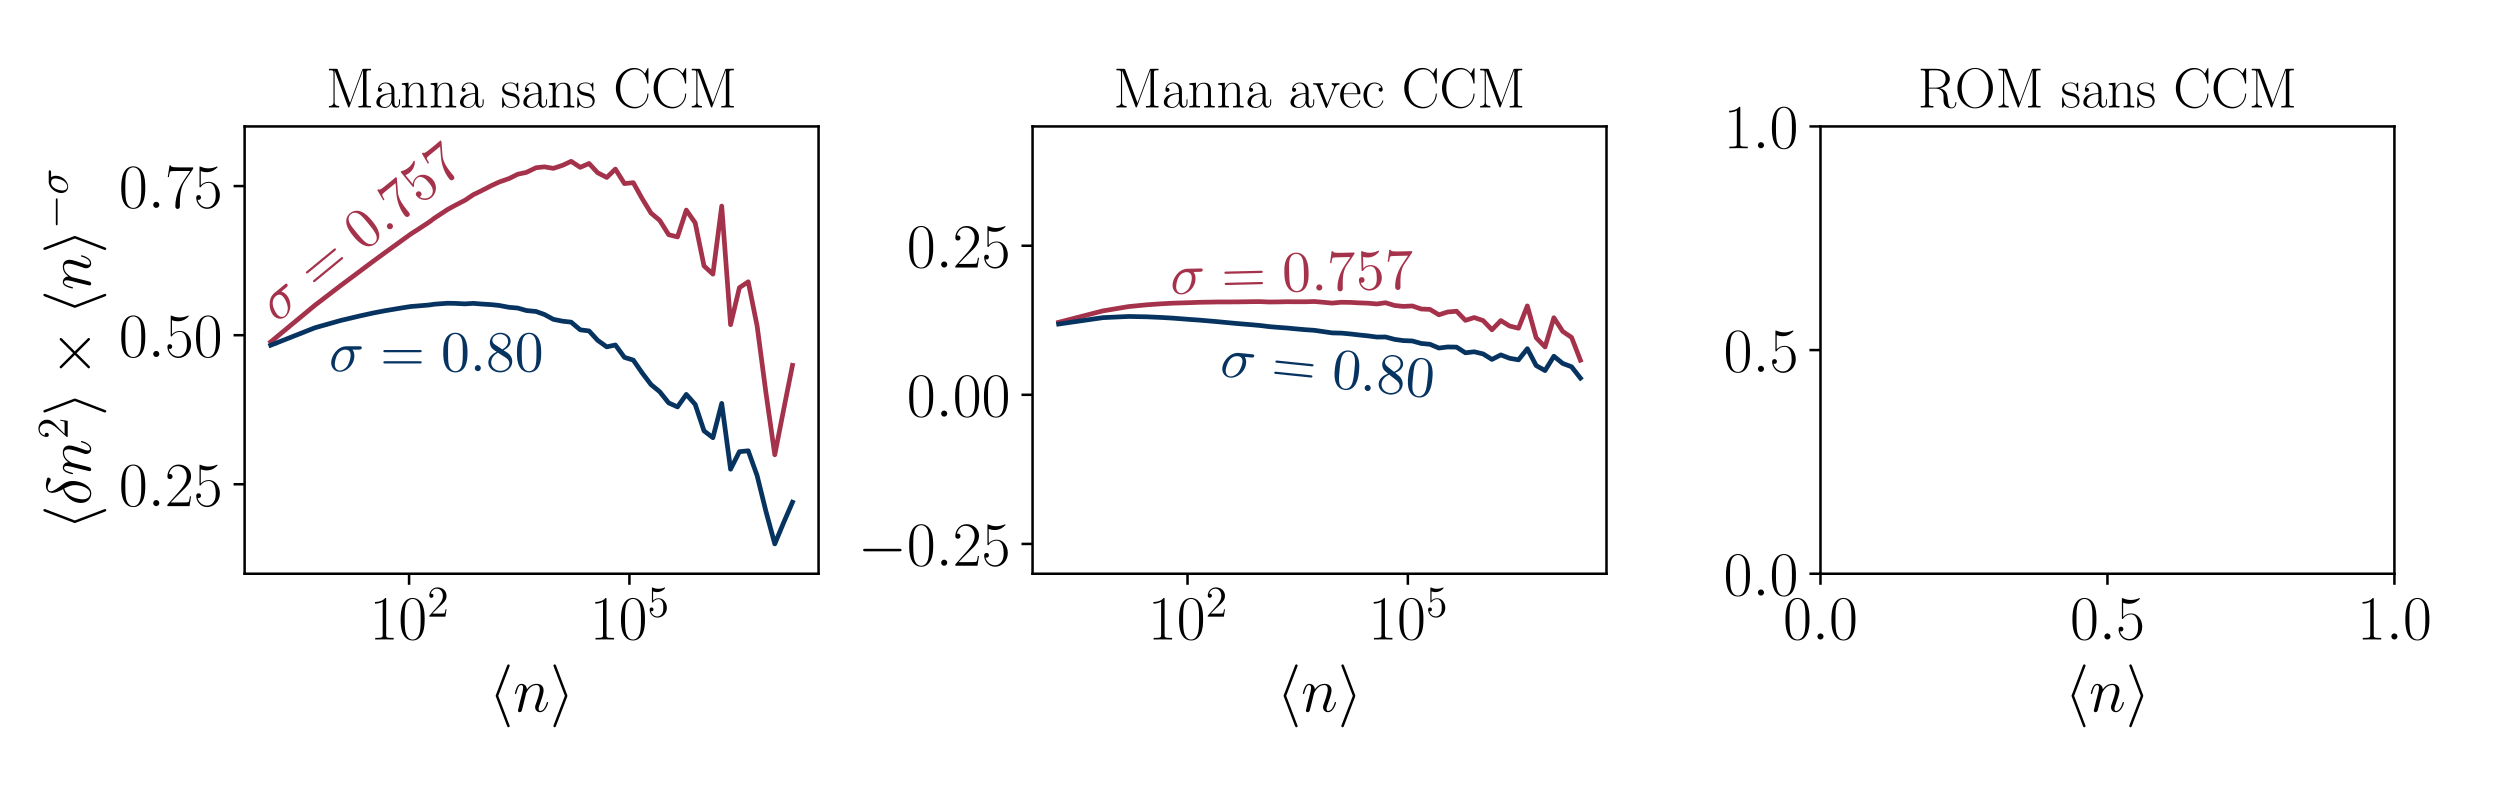 <?xml version="1.0" encoding="UTF-8" standalone="no"?>
<svg
   width="792pt"
   height="252pt"
   viewBox="0 0 792 252"
   version="1.2"
   id="svg767"
   sodipodi:docname="ImportanceCMHU.svg"
   inkscape:version="1.2.2 (1:1.2.2+202212051552+b0a8486541)"
   xmlns:inkscape="http://www.inkscape.org/namespaces/inkscape"
   xmlns:sodipodi="http://sodipodi.sourceforge.net/DTD/sodipodi-0.dtd"
   xmlns:xlink="http://www.w3.org/1999/xlink"
   xmlns="http://www.w3.org/2000/svg"
   xmlns:svg="http://www.w3.org/2000/svg">
  <sodipodi:namedview
     id="namedview769"
     pagecolor="#ffffff"
     bordercolor="#000000"
     borderopacity="0.25"
     inkscape:showpageshadow="2"
     inkscape:pageopacity="0.0"
     inkscape:pagecheckerboard="0"
     inkscape:deskcolor="#d1d1d1"
     inkscape:document-units="pt"
     showgrid="false"
     inkscape:zoom="1.42"
     inkscape:cx="457.04225"
     inkscape:cy="194.71831"
     inkscape:window-width="1846"
     inkscape:window-height="1016"
     inkscape:window-x="1154"
     inkscape:window-y="27"
     inkscape:window-maximized="1"
     inkscape:current-layer="svg767" />
  <defs
     id="defs320">
    <g
       id="g318">
      <symbol
         overflow="visible"
         id="glyph0-0">
        <path
           style="stroke:none;"
           d=""
           id="path198" />
      </symbol>
      <symbol
         overflow="visible"
         id="glyph0-1">
        <path
           style="stroke:none;"
           d="M 5.297 -12.734 C 5.297 -13.141 5.281 -13.172 5 -13.172 C 4.219 -12.234 3.047 -11.938 1.938 -11.891 C 1.875 -11.891 1.766 -11.891 1.75 -11.859 C 1.734 -11.812 1.734 -11.781 1.734 -11.359 C 2.344 -11.359 3.391 -11.469 4.188 -11.953 L 4.188 -1.453 C 4.188 -0.75 4.141 -0.516 2.438 -0.516 L 1.828 -0.516 L 1.828 0 C 2.781 -0.016 3.781 -0.047 4.734 -0.047 C 5.703 -0.047 6.688 -0.016 7.656 0 L 7.656 -0.516 L 7.047 -0.516 C 5.344 -0.516 5.297 -0.734 5.297 -1.453 Z M 5.297 -12.734 "
           id="path201" />
      </symbol>
      <symbol
         overflow="visible"
         id="glyph0-2">
        <path
           style="stroke:none;"
           d="M 8.359 -6.391 C 8.359 -7.609 8.344 -9.688 7.516 -11.281 C 6.766 -12.672 5.594 -13.172 4.562 -13.172 C 3.609 -13.172 2.391 -12.734 1.641 -11.297 C 0.844 -9.797 0.75 -7.953 0.75 -6.391 C 0.75 -5.266 0.781 -3.531 1.391 -2.016 C 2.25 0.047 3.781 0.312 4.562 0.312 C 5.484 0.312 6.875 -0.062 7.688 -1.953 C 8.281 -3.328 8.359 -4.938 8.359 -6.391 Z M 4.562 0 C 3.281 0 2.531 -1.094 2.25 -2.609 C 2.031 -3.781 2.031 -5.5 2.031 -6.609 C 2.031 -8.141 2.031 -9.422 2.297 -10.641 C 2.672 -12.328 3.781 -12.844 4.562 -12.844 C 5.375 -12.844 6.438 -12.312 6.812 -10.672 C 7.078 -9.547 7.094 -8.203 7.094 -6.609 C 7.094 -5.312 7.094 -3.719 6.859 -2.547 C 6.438 -0.375 5.266 0 4.562 0 Z M 4.562 0 "
           id="path204" />
      </symbol>
      <symbol
         overflow="visible"
         id="glyph0-3">
        <path
           style="stroke:none;"
           d="M 8.312 -3.094 L 7.953 -3.094 C 7.75 -1.672 7.594 -1.438 7.516 -1.312 C 7.406 -1.156 5.969 -1.156 5.703 -1.156 L 1.875 -1.156 C 2.594 -1.938 3.984 -3.344 5.672 -4.984 C 6.891 -6.141 8.312 -7.484 8.312 -9.469 C 8.312 -11.812 6.438 -13.172 4.344 -13.172 C 2.156 -13.172 0.812 -11.234 0.812 -9.438 C 0.812 -8.672 1.391 -8.562 1.641 -8.562 C 1.828 -8.562 2.438 -8.688 2.438 -9.391 C 2.438 -10 1.906 -10.188 1.641 -10.188 C 1.516 -10.188 1.391 -10.156 1.312 -10.125 C 1.688 -11.812 2.844 -12.656 4.062 -12.656 C 5.797 -12.656 6.938 -11.281 6.938 -9.469 C 6.938 -7.734 5.922 -6.234 4.781 -4.938 L 0.812 -0.453 L 0.812 0 L 7.828 0 Z M 8.312 -3.094 "
           id="path207" />
      </symbol>
      <symbol
         overflow="visible"
         id="glyph0-4">
        <path
           style="stroke:none;"
           d="M 2.266 -11.656 C 2.469 -11.578 3.281 -11.312 4.125 -11.312 C 5.969 -11.312 7 -12.312 7.562 -12.891 C 7.562 -13.047 7.562 -13.141 7.453 -13.141 C 7.438 -13.141 7.391 -13.141 7.234 -13.062 C 6.531 -12.766 5.719 -12.531 4.719 -12.531 C 4.125 -12.531 3.234 -12.609 2.25 -13.047 C 2.031 -13.141 1.984 -13.141 1.969 -13.141 C 1.875 -13.141 1.859 -13.125 1.859 -12.734 L 1.859 -6.953 C 1.859 -6.594 1.859 -6.5 2.047 -6.5 C 2.156 -6.5 2.188 -6.531 2.297 -6.672 C 2.922 -7.562 3.812 -7.953 4.797 -7.953 C 5.5 -7.953 7 -7.516 7 -4.109 C 7 -3.469 7 -2.312 6.391 -1.391 C 5.891 -0.578 5.125 -0.156 4.266 -0.156 C 2.953 -0.156 1.609 -1.078 1.25 -2.609 C 1.328 -2.594 1.5 -2.547 1.578 -2.547 C 1.828 -2.547 2.328 -2.688 2.328 -3.312 C 2.328 -3.844 1.953 -4.062 1.578 -4.062 C 1.109 -4.062 0.812 -3.781 0.812 -3.234 C 0.812 -1.5 2.188 0.312 4.297 0.312 C 6.359 0.312 8.312 -1.453 8.312 -4.031 C 8.312 -6.422 6.75 -8.266 4.828 -8.266 C 3.812 -8.266 2.953 -7.891 2.266 -7.172 Z M 2.266 -11.656 "
           id="path210" />
      </symbol>
      <symbol
         overflow="visible"
         id="glyph0-5">
        <path
           style="stroke:none;"
           d="M 8.984 -12.406 L 8.984 -12.844 L 4.297 -12.844 C 1.969 -12.844 1.938 -13.109 1.859 -13.484 L 1.5 -13.484 L 0.922 -9.766 L 1.281 -9.766 C 1.328 -10.141 1.469 -11.156 1.719 -11.531 C 1.828 -11.688 3.312 -11.688 3.641 -11.688 L 8.031 -11.688 L 5.812 -8.406 C 4.344 -6.203 3.328 -3.203 3.328 -0.594 C 3.328 -0.359 3.328 0.312 4.047 0.312 C 4.766 0.312 4.766 -0.359 4.766 -0.625 L 4.766 -1.531 C 4.766 -4.797 5.312 -6.953 6.234 -8.328 Z M 8.984 -12.406 "
           id="path213" />
      </symbol>
      <symbol
         overflow="visible"
         id="glyph1-0">
        <path
           style="stroke:none;"
           d=""
           id="path216" />
      </symbol>
      <symbol
         overflow="visible"
         id="glyph1-1">
        <path
           style="stroke:none;"
           d="M 6.141 -2.344 L 5.828 -2.344 C 5.797 -2.109 5.672 -1.344 5.547 -1.109 C 5.438 -0.984 4.641 -0.984 4.234 -0.984 L 1.641 -0.984 C 2.016 -1.312 2.875 -2.203 3.234 -2.547 C 5.359 -4.5 6.141 -5.219 6.141 -6.594 C 6.141 -8.203 4.875 -9.281 3.25 -9.281 C 1.625 -9.281 0.688 -7.891 0.688 -6.703 C 0.688 -5.984 1.297 -5.984 1.344 -5.984 C 1.625 -5.984 2 -6.188 2 -6.641 C 2 -7.031 1.734 -7.297 1.344 -7.297 C 1.219 -7.297 1.188 -7.297 1.141 -7.281 C 1.406 -8.234 2.156 -8.875 3.062 -8.875 C 4.25 -8.875 4.984 -7.891 4.984 -6.594 C 4.984 -5.406 4.297 -4.375 3.5 -3.484 L 0.688 -0.328 L 0.688 0 L 5.781 0 Z M 6.141 -2.344 "
           id="path219" />
      </symbol>
      <symbol
         overflow="visible"
         id="glyph1-2">
        <path
           style="stroke:none;"
           d="M 1.781 -8 C 2.391 -7.797 2.875 -7.781 3.031 -7.781 C 4.609 -7.781 5.609 -8.938 5.609 -9.141 C 5.609 -9.188 5.578 -9.266 5.5 -9.266 C 5.469 -9.266 5.438 -9.266 5.312 -9.203 C 4.531 -8.875 3.859 -8.828 3.5 -8.828 C 2.578 -8.828 1.922 -9.109 1.656 -9.219 C 1.562 -9.266 1.531 -9.266 1.516 -9.266 C 1.406 -9.266 1.406 -9.188 1.406 -8.953 L 1.406 -4.812 C 1.406 -4.562 1.406 -4.484 1.578 -4.484 C 1.641 -4.484 1.656 -4.5 1.797 -4.656 C 2.188 -5.234 2.844 -5.562 3.547 -5.562 C 4.281 -5.562 4.641 -4.891 4.766 -4.641 C 5 -4.109 5.016 -3.422 5.016 -2.891 C 5.016 -2.359 5.016 -1.562 4.625 -0.938 C 4.312 -0.438 3.766 -0.078 3.156 -0.078 C 2.234 -0.078 1.328 -0.719 1.078 -1.734 C 1.141 -1.703 1.234 -1.688 1.297 -1.688 C 1.531 -1.688 1.906 -1.828 1.906 -2.297 C 1.906 -2.688 1.641 -2.922 1.297 -2.922 C 1.047 -2.922 0.688 -2.797 0.688 -2.25 C 0.688 -1.062 1.625 0.297 3.188 0.297 C 4.766 0.297 6.141 -1.031 6.141 -2.797 C 6.141 -4.469 5.016 -5.844 3.562 -5.844 C 2.766 -5.844 2.156 -5.5 1.781 -5.109 Z M 1.781 -8 "
           id="path222" />
      </symbol>
      <symbol
         overflow="visible"
         id="glyph2-0">
        <path
           style="stroke:none;"
           d=""
           id="path225" />
      </symbol>
      <symbol
         overflow="visible"
         id="glyph2-1">
        <path
           style="stroke:none;"
           d="M 6.531 -14.188 C 6.641 -14.406 6.641 -14.438 6.641 -14.547 C 6.641 -14.766 6.453 -14.938 6.234 -14.938 C 6.062 -14.938 5.922 -14.844 5.781 -14.484 L 2.297 -5.344 C 2.25 -5.219 2.188 -5.094 2.188 -4.984 C 2.188 -4.922 2.188 -4.875 2.297 -4.641 L 5.781 4.5 C 5.859 4.719 5.953 4.984 6.234 4.984 C 6.453 4.984 6.641 4.797 6.641 4.578 C 6.641 4.516 6.641 4.484 6.531 4.266 L 3.016 -4.984 Z M 6.531 -14.188 "
           id="path228" />
      </symbol>
      <symbol
         overflow="visible"
         id="glyph2-2">
        <path
           style="stroke:none;"
           d="M 5.438 -4.641 C 5.531 -4.875 5.531 -4.922 5.531 -4.984 C 5.531 -5.047 5.531 -5.078 5.438 -5.312 L 1.953 -14.484 C 1.828 -14.828 1.719 -14.938 1.5 -14.938 C 1.281 -14.938 1.094 -14.766 1.094 -14.547 C 1.094 -14.484 1.094 -14.438 1.188 -14.219 L 4.719 -4.984 L 1.188 4.219 C 1.094 4.438 1.094 4.484 1.094 4.578 C 1.094 4.797 1.281 4.984 1.5 4.984 C 1.75 4.984 1.828 4.781 1.906 4.578 Z M 5.438 -4.641 "
           id="path231" />
      </symbol>
      <symbol
         overflow="visible"
         id="glyph2-3">
        <path
           style="stroke:none;"
           d="M 13.125 -4.578 C 13.469 -4.578 13.828 -4.578 13.828 -4.984 C 13.828 -5.375 13.469 -5.375 13.125 -5.375 L 2.344 -5.375 C 2.016 -5.375 1.656 -5.375 1.656 -4.984 C 1.656 -4.578 2.016 -4.578 2.344 -4.578 Z M 13.125 -4.578 "
           id="path234" />
      </symbol>
      <symbol
         overflow="visible"
         id="glyph3-0">
        <path
           style="stroke:none;"
           d=""
           id="path237" />
      </symbol>
      <symbol
         overflow="visible"
         id="glyph3-1">
        <path
           style="stroke:none;"
           d="M 4.109 -5.844 C 4.141 -5.953 4.641 -6.953 5.375 -7.594 C 5.891 -8.062 6.578 -8.391 7.344 -8.391 C 8.141 -8.391 8.422 -7.797 8.422 -7 C 8.422 -5.859 7.609 -3.578 7.219 -2.516 C 7.031 -2.031 6.938 -1.766 6.938 -1.422 C 6.938 -0.516 7.547 0.203 8.5 0.203 C 10.359 0.203 11.062 -2.734 11.062 -2.844 C 11.062 -2.953 10.984 -3.031 10.859 -3.031 C 10.672 -3.031 10.656 -2.969 10.562 -2.625 C 10.094 -1 9.344 -0.203 8.562 -0.203 C 8.359 -0.203 8.047 -0.219 8.047 -0.859 C 8.047 -1.359 8.266 -1.953 8.391 -2.234 C 8.781 -3.328 9.625 -5.562 9.625 -6.688 C 9.625 -7.891 8.922 -8.781 7.406 -8.781 C 5.641 -8.781 4.703 -7.531 4.344 -7.031 C 4.281 -8.172 3.469 -8.781 2.594 -8.781 C 1.953 -8.781 1.516 -8.406 1.172 -7.734 C 0.812 -7.016 0.531 -5.812 0.531 -5.734 C 0.531 -5.656 0.625 -5.562 0.75 -5.562 C 0.922 -5.562 0.938 -5.578 1.062 -6.031 C 1.375 -7.25 1.734 -8.391 2.531 -8.391 C 2.984 -8.391 3.141 -8.062 3.141 -7.469 C 3.141 -7.031 2.953 -6.25 2.812 -5.641 L 2.25 -3.484 C 2.172 -3.109 1.953 -2.219 1.859 -1.859 C 1.719 -1.328 1.5 -0.391 1.5 -0.297 C 1.5 -0.016 1.719 0.203 2.016 0.203 C 2.25 0.203 2.531 0.078 2.688 -0.219 C 2.734 -0.312 2.906 -1.016 3.016 -1.422 L 3.453 -3.203 Z M 4.109 -5.844 "
           id="path240" />
      </symbol>
      <symbol
         overflow="visible"
         id="glyph3-2">
        <path
           style="stroke:none;"
           d="M 3.672 -0.953 C 3.672 -1.531 3.188 -1.938 2.703 -1.938 C 2.125 -1.938 1.734 -1.453 1.734 -0.969 C 1.734 -0.391 2.219 0 2.688 0 C 3.266 0 3.672 -0.484 3.672 -0.953 Z M 3.672 -0.953 "
           id="path243" />
      </symbol>
      <symbol
         overflow="visible"
         id="glyph4-0">
        <path
           style="stroke:none;"
           d=""
           id="path246" />
      </symbol>
      <symbol
         overflow="visible"
         id="glyph4-1">
        <path
           style="stroke:none;"
           d="M -14.188 -6.531 C -14.406 -6.641 -14.438 -6.641 -14.547 -6.641 C -14.766 -6.641 -14.938 -6.453 -14.938 -6.234 C -14.938 -6.062 -14.844 -5.922 -14.484 -5.781 L -5.344 -2.297 C -5.219 -2.25 -5.094 -2.188 -4.984 -2.188 C -4.922 -2.188 -4.875 -2.188 -4.641 -2.297 L 4.5 -5.781 C 4.719 -5.859 4.984 -5.953 4.984 -6.234 C 4.984 -6.453 4.797 -6.641 4.578 -6.641 C 4.516 -6.641 4.484 -6.641 4.266 -6.531 L -4.984 -3.016 Z M -14.188 -6.531 "
           id="path249" />
      </symbol>
      <symbol
         overflow="visible"
         id="glyph4-2">
        <path
           style="stroke:none;"
           d="M -4.641 -5.438 C -4.875 -5.531 -4.922 -5.531 -4.984 -5.531 C -5.047 -5.531 -5.078 -5.531 -5.312 -5.438 L -14.484 -1.953 C -14.828 -1.828 -14.938 -1.719 -14.938 -1.5 C -14.938 -1.281 -14.766 -1.094 -14.547 -1.094 C -14.484 -1.094 -14.438 -1.094 -14.219 -1.188 L -4.984 -4.719 L 4.219 -1.188 C 4.438 -1.094 4.484 -1.094 4.578 -1.094 C 4.797 -1.094 4.984 -1.281 4.984 -1.5 C 4.984 -1.75 4.781 -1.828 4.578 -1.906 Z M -4.641 -5.438 "
           id="path252" />
      </symbol>
      <symbol
         overflow="visible"
         id="glyph4-3">
        <path
           style="stroke:none;"
           d="M -5.531 -7.75 L -9.5 -3.766 C -9.734 -3.531 -9.781 -3.484 -9.781 -3.328 C -9.781 -3.125 -9.609 -2.922 -9.391 -2.922 C -9.25 -2.922 -9.203 -2.969 -8.984 -3.188 L -4.984 -7.172 L -0.969 -3.188 C -0.75 -2.969 -0.719 -2.922 -0.578 -2.922 C -0.359 -2.922 -0.172 -3.125 -0.172 -3.328 C -0.172 -3.484 -0.219 -3.531 -0.453 -3.766 L -4.422 -7.734 L -0.297 -11.859 C -0.281 -11.891 -0.172 -12.031 -0.172 -12.156 C -0.172 -12.391 -0.359 -12.547 -0.578 -12.547 C -0.625 -12.547 -0.703 -12.547 -0.797 -12.484 C -0.844 -12.469 -3.969 -9.297 -4.984 -8.312 L -8.625 -11.953 C -8.75 -12.047 -9 -12.344 -9.125 -12.453 C -9.156 -12.469 -9.25 -12.547 -9.391 -12.547 C -9.609 -12.547 -9.781 -12.391 -9.781 -12.156 C -9.781 -12 -9.703 -11.906 -9.484 -11.688 Z M -5.531 -7.75 "
           id="path255" />
      </symbol>
      <symbol
         overflow="visible"
         id="glyph5-0">
        <path
           style="stroke:none;"
           d=""
           id="path258" />
      </symbol>
      <symbol
         overflow="visible"
         id="glyph5-1">
        <path
           style="stroke:none;"
           d="M -8.688 -5.172 C -8.062 -2.625 -5.422 -0.797 -3.094 -0.797 C -0.953 -0.797 0.234 -2.234 0.234 -3.828 C 0.234 -6.172 -2.984 -7.766 -5.641 -7.766 C -7.438 -7.766 -8.531 -6.938 -9.188 -6.438 C -10.125 -5.703 -11.656 -4.5 -12.609 -4.5 C -12.953 -4.5 -13.547 -4.766 -13.547 -5.641 C -13.547 -6.25 -13.328 -6.641 -12.984 -7.234 C -12.875 -7.406 -12.609 -7.875 -12.609 -8.125 C -12.609 -8.547 -13.031 -8.844 -13.344 -8.844 C -13.719 -8.844 -13.781 -8.547 -13.938 -7.844 C -14.141 -6.906 -14.141 -6.641 -14.141 -6.297 C -14.141 -5.953 -14.141 -4 -12.109 -4 C -11.141 -4 -10 -4.5 -8.688 -5.172 Z M -8.312 -5.406 C -6.734 -6.156 -6.141 -6.453 -4.844 -6.453 C -3.281 -6.453 -0.156 -5.625 -0.156 -3.844 C -0.156 -3.062 -0.672 -1.953 -2.531 -1.953 C -3.828 -1.953 -7.594 -2.688 -8.312 -5.406 Z M -8.312 -5.406 "
           id="path261" />
      </symbol>
      <symbol
         overflow="visible"
         id="glyph5-2">
        <path
           style="stroke:none;"
           d="M -5.844 -4.109 C -5.953 -4.141 -6.953 -4.641 -7.594 -5.375 C -8.062 -5.891 -8.391 -6.578 -8.391 -7.344 C -8.391 -8.141 -7.797 -8.422 -7 -8.422 C -5.859 -8.422 -3.578 -7.609 -2.516 -7.219 C -2.031 -7.031 -1.766 -6.938 -1.422 -6.938 C -0.516 -6.938 0.203 -7.547 0.203 -8.5 C 0.203 -10.359 -2.734 -11.062 -2.844 -11.062 C -2.953 -11.062 -3.031 -10.984 -3.031 -10.859 C -3.031 -10.672 -2.969 -10.656 -2.625 -10.562 C -1 -10.094 -0.203 -9.344 -0.203 -8.562 C -0.203 -8.359 -0.219 -8.047 -0.859 -8.047 C -1.359 -8.047 -1.953 -8.266 -2.234 -8.391 C -3.328 -8.781 -5.562 -9.625 -6.688 -9.625 C -7.891 -9.625 -8.781 -8.922 -8.781 -7.406 C -8.781 -5.641 -7.531 -4.703 -7.031 -4.344 C -8.172 -4.281 -8.781 -3.469 -8.781 -2.594 C -8.781 -1.953 -8.406 -1.516 -7.734 -1.172 C -7.016 -0.812 -5.812 -0.531 -5.734 -0.531 C -5.656 -0.531 -5.562 -0.625 -5.562 -0.75 C -5.562 -0.922 -5.578 -0.938 -6.031 -1.062 C -7.25 -1.375 -8.391 -1.734 -8.391 -2.531 C -8.391 -2.984 -8.062 -3.141 -7.469 -3.141 C -7.031 -3.141 -6.25 -2.953 -5.641 -2.812 L -3.484 -2.25 C -3.109 -2.172 -2.219 -1.953 -1.859 -1.859 C -1.328 -1.719 -0.391 -1.5 -0.297 -1.5 C -0.016 -1.5 0.203 -1.719 0.203 -2.016 C 0.203 -2.25 0.078 -2.531 -0.219 -2.688 C -0.312 -2.734 -1.016 -2.906 -1.422 -3.016 L -3.203 -3.453 Z M -5.844 -4.109 "
           id="path264" />
      </symbol>
      <symbol
         overflow="visible"
         id="glyph6-0">
        <path
           style="stroke:none;"
           d=""
           id="path267" />
      </symbol>
      <symbol
         overflow="visible"
         id="glyph6-1">
        <path
           style="stroke:none;"
           d="M -2.344 -6.141 L -2.344 -5.828 C -2.109 -5.797 -1.344 -5.672 -1.109 -5.547 C -0.984 -5.438 -0.984 -4.641 -0.984 -4.234 L -0.984 -1.641 C -1.312 -2.016 -2.203 -2.875 -2.547 -3.234 C -4.5 -5.359 -5.219 -6.141 -6.594 -6.141 C -8.203 -6.141 -9.281 -4.875 -9.281 -3.25 C -9.281 -1.625 -7.891 -0.688 -6.703 -0.688 C -5.984 -0.688 -5.984 -1.297 -5.984 -1.344 C -5.984 -1.625 -6.188 -2 -6.641 -2 C -7.031 -2 -7.297 -1.734 -7.297 -1.344 C -7.297 -1.219 -7.297 -1.188 -7.281 -1.141 C -8.234 -1.406 -8.875 -2.156 -8.875 -3.062 C -8.875 -4.25 -7.891 -4.984 -6.594 -4.984 C -5.406 -4.984 -4.375 -4.297 -3.484 -3.5 L -0.328 -0.688 L 0 -0.688 L 0 -5.781 Z M -2.344 -6.141 "
           id="path270" />
      </symbol>
      <symbol
         overflow="visible"
         id="glyph7-0">
        <path
           style="stroke:none;"
           d=""
           id="path273" />
      </symbol>
      <symbol
         overflow="visible"
         id="glyph7-1">
        <path
           style="stroke:none;"
           d="M -3.203 -9.188 C -3.203 -9.438 -3.203 -9.688 -3.484 -9.688 C -3.766 -9.688 -3.766 -9.438 -3.766 -9.188 L -3.766 -1.641 C -3.766 -1.406 -3.766 -1.156 -3.484 -1.156 C -3.203 -1.156 -3.203 -1.406 -3.203 -1.641 Z M -3.203 -9.188 "
           id="path276" />
      </symbol>
      <symbol
         overflow="visible"
         id="glyph8-0">
        <path
           style="stroke:none;"
           d=""
           id="path279" />
      </symbol>
      <symbol
         overflow="visible"
         id="glyph8-1">
        <path
           style="stroke:none;"
           d="M -5.266 -7.094 C -5.266 -7.266 -5.266 -7.734 -5.703 -7.734 C -6.016 -7.734 -6.016 -7.469 -6.016 -7.219 L -6.016 -4.125 C -6.016 -2.031 -3.688 -0.531 -2.031 -0.531 C -0.844 -0.531 0.141 -1.297 0.141 -2.547 C 0.141 -4.203 -1.625 -6 -3.719 -6 C -4.266 -6 -4.797 -5.875 -5.266 -5.547 Z M -0.141 -2.562 C -0.141 -1.859 -0.688 -1.344 -1.641 -1.344 C -2.484 -1.344 -5.266 -1.844 -5.266 -3.891 C -5.266 -4.5 -4.969 -5.156 -3.891 -5.156 C -3.406 -5.156 -2.234 -4.938 -1.422 -4.453 C -0.594 -3.953 -0.141 -3.188 -0.141 -2.562 Z M -0.141 -2.562 "
           id="path282" />
      </symbol>
      <symbol
         overflow="visible"
         id="glyph9-0">
        <path
           style="stroke:none;"
           d=""
           id="path285" />
      </symbol>
      <symbol
         overflow="visible"
         id="glyph9-1">
        <path
           style="stroke:none;"
           d="M 3.75 -11.969 C 3.641 -12.234 3.625 -12.25 3.25 -12.25 L 0.953 -12.25 L 0.953 -11.781 C 2.188 -11.781 2.391 -11.781 2.391 -10.984 L 2.391 -1.766 C 2.391 -1.312 2.391 -0.469 0.953 -0.469 L 0.953 0 C 1.359 -0.031 2.109 -0.031 2.562 -0.031 C 3.016 -0.031 3.766 -0.031 4.172 0 L 4.172 -0.469 C 2.75 -0.469 2.75 -1.312 2.75 -1.766 L 2.75 -11.719 L 2.766 -11.719 L 6.984 -0.281 C 7.047 -0.109 7.078 0 7.234 0 C 7.375 0 7.406 -0.109 7.484 -0.281 L 11.734 -11.797 L 11.75 -11.797 L 11.75 -1.281 C 11.75 -0.469 11.547 -0.469 10.312 -0.469 L 10.312 0 C 10.797 -0.031 11.766 -0.031 12.281 -0.031 C 12.812 -0.031 13.797 -0.031 14.281 0 L 14.281 -0.469 C 13.047 -0.469 12.844 -0.469 12.844 -1.281 L 12.844 -10.984 C 12.844 -11.781 13.047 -11.781 14.281 -11.781 L 14.281 -12.25 L 12 -12.25 C 11.625 -12.25 11.609 -12.234 11.5 -11.969 L 7.625 -1.453 Z M 3.75 -11.969 "
           id="path288" />
      </symbol>
      <symbol
         overflow="visible"
         id="glyph9-2">
        <path
           style="stroke:none;"
           d="M 6.453 -4.641 C 6.453 -5.828 6.453 -6.453 5.703 -7.156 C 5.047 -7.75 4.266 -7.922 3.656 -7.922 C 2.234 -7.922 1.219 -6.812 1.219 -5.625 C 1.219 -4.969 1.766 -4.938 1.859 -4.938 C 2.094 -4.938 2.516 -5.078 2.516 -5.578 C 2.516 -6.031 2.172 -6.219 1.859 -6.219 C 1.797 -6.219 1.703 -6.203 1.656 -6.188 C 2.031 -7.312 3 -7.641 3.625 -7.641 C 4.516 -7.641 5.5 -6.859 5.5 -5.344 L 5.5 -4.562 C 4.453 -4.516 3.172 -4.375 2.172 -3.844 C 1.047 -3.203 0.719 -2.312 0.719 -1.625 C 0.719 -0.25 2.328 0.141 3.281 0.141 C 4.266 0.141 5.188 -0.406 5.578 -1.438 C 5.609 -0.641 6.109 0.078 6.906 0.078 C 7.281 0.078 8.234 -0.172 8.234 -1.594 L 8.234 -2.594 L 7.906 -2.594 L 7.906 -1.578 C 7.906 -0.484 7.422 -0.344 7.188 -0.344 C 6.453 -0.344 6.453 -1.281 6.453 -2.062 Z M 5.5 -2.5 C 5.5 -0.938 4.391 -0.141 3.406 -0.141 C 2.516 -0.141 1.812 -0.812 1.812 -1.625 C 1.812 -2.172 2.047 -3.125 3.078 -3.688 C 3.953 -4.172 4.938 -4.25 5.5 -4.281 Z M 5.5 -2.5 "
           id="path291" />
      </symbol>
      <symbol
         overflow="visible"
         id="glyph9-3">
        <path
           style="stroke:none;"
           d="M 7.438 -5.453 C 7.438 -6.375 7.266 -7.859 5.141 -7.859 C 3.734 -7.859 3 -6.766 2.719 -6.047 L 2.703 -6.047 L 2.703 -7.859 L 0.594 -7.656 L 0.594 -7.188 C 1.656 -7.188 1.812 -7.078 1.812 -6.219 L 1.812 -1.234 C 1.812 -0.562 1.734 -0.469 0.594 -0.469 L 0.594 0 C 1.016 -0.031 1.812 -0.031 2.281 -0.031 C 2.75 -0.031 3.547 -0.031 3.984 0 L 3.984 -0.469 C 2.828 -0.469 2.766 -0.531 2.766 -1.234 L 2.766 -4.688 C 2.766 -6.328 3.766 -7.562 5.016 -7.562 C 6.344 -7.562 6.5 -6.391 6.5 -5.531 L 6.5 -1.234 C 6.5 -0.562 6.422 -0.469 5.281 -0.469 L 5.281 0 C 5.703 -0.031 6.5 -0.031 6.953 -0.031 C 7.422 -0.031 8.234 -0.031 8.656 0 L 8.656 -0.469 C 7.516 -0.469 7.438 -0.531 7.438 -1.234 Z M 7.438 -5.453 "
           id="path294" />
      </symbol>
      <symbol
         overflow="visible"
         id="glyph9-4">
        <path
           style="stroke:none;"
           d="M 5.547 -7.562 C 5.547 -7.891 5.531 -7.906 5.422 -7.906 C 5.344 -7.906 5.328 -7.891 5.109 -7.625 C 5.062 -7.547 4.891 -7.375 4.844 -7.297 C 4.266 -7.906 3.469 -7.922 3.156 -7.922 C 1.172 -7.922 0.453 -6.891 0.453 -5.844 C 0.453 -4.234 2.281 -3.859 2.797 -3.75 C 3.922 -3.516 4.328 -3.438 4.703 -3.125 C 4.938 -2.906 5.328 -2.516 5.328 -1.859 C 5.328 -1.109 4.891 -0.141 3.25 -0.141 C 1.688 -0.141 1.125 -1.328 0.812 -2.906 C 0.75 -3.156 0.75 -3.172 0.609 -3.172 C 0.469 -3.172 0.453 -3.156 0.453 -2.797 L 0.453 -0.219 C 0.453 0.109 0.469 0.125 0.578 0.125 C 0.656 0.125 0.688 0.109 0.766 -0.031 C 0.875 -0.203 1.141 -0.625 1.25 -0.812 C 1.609 -0.328 2.234 0.141 3.25 0.141 C 5.016 0.141 5.969 -0.828 5.969 -2.219 C 5.969 -3.141 5.484 -3.625 5.25 -3.844 C 4.719 -4.391 4.094 -4.516 3.344 -4.656 C 2.344 -4.875 1.094 -5.125 1.094 -6.219 C 1.094 -6.688 1.344 -7.672 3.156 -7.672 C 5.078 -7.672 5.188 -5.891 5.219 -5.312 C 5.234 -5.219 5.328 -5.203 5.375 -5.203 C 5.547 -5.203 5.547 -5.25 5.547 -5.562 Z M 5.547 -7.562 "
           id="path297" />
      </symbol>
      <symbol
         overflow="visible"
         id="glyph9-5">
        <path
           style="stroke:none;"
           d="M 11.141 -12.172 C 11.141 -12.5 11.125 -12.516 11.016 -12.516 C 10.938 -12.516 10.922 -12.5 10.797 -12.281 L 10.016 -10.781 C 9.125 -11.891 8.047 -12.531 6.672 -12.531 C 3.609 -12.531 0.828 -9.828 0.828 -6.141 C 0.828 -2.406 3.609 0.281 6.688 0.281 C 9.438 0.281 11.141 -2.141 11.141 -4.203 C 11.141 -4.375 11.141 -4.453 10.984 -4.453 C 10.828 -4.453 10.828 -4.391 10.812 -4.234 C 10.672 -1.719 8.875 -0.172 6.938 -0.172 C 5.109 -0.172 2.188 -1.469 2.188 -6.141 C 2.188 -10.812 5.172 -12.078 6.906 -12.078 C 8.938 -12.078 10.406 -10.312 10.75 -7.828 C 10.781 -7.609 10.781 -7.562 10.938 -7.562 C 11.141 -7.562 11.141 -7.609 11.141 -7.922 Z M 11.141 -12.172 "
           id="path300" />
      </symbol>
      <symbol
         overflow="visible"
         id="glyph9-6">
        <path
           style="stroke:none;"
           d="M 7.016 -6.094 C 7.172 -6.5 7.469 -7.203 8.5 -7.25 L 8.5 -7.719 C 8.156 -7.688 7.719 -7.672 7.375 -7.672 C 7 -7.672 6.406 -7.672 6.047 -7.719 L 6.047 -7.25 C 6.5 -7.203 6.75 -7 6.75 -6.531 C 6.75 -6.375 6.75 -6.328 6.641 -6.078 L 4.656 -1.094 L 2.531 -6.469 C 2.422 -6.703 2.422 -6.75 2.422 -6.812 C 2.422 -7.25 3.016 -7.25 3.281 -7.25 L 3.281 -7.719 C 2.859 -7.672 2.062 -7.672 1.609 -7.672 C 1.125 -7.672 0.578 -7.672 0.172 -7.719 L 0.172 -7.25 C 0.859 -7.25 1.234 -7.25 1.453 -6.688 L 4.047 -0.156 C 4.156 0.109 4.172 0.141 4.344 0.141 C 4.5 0.141 4.516 0.109 4.625 -0.156 Z M 7.016 -6.094 "
           id="path303" />
      </symbol>
      <symbol
         overflow="visible"
         id="glyph9-7">
        <path
           style="stroke:none;"
           d="M 6.828 -4.219 C 6.906 -4.281 6.906 -4.328 6.906 -4.5 C 6.906 -6.328 5.938 -7.922 3.891 -7.922 C 1.984 -7.922 0.484 -6.109 0.484 -3.906 C 0.484 -1.578 2.188 0.141 4.094 0.141 C 6.094 0.141 6.891 -1.766 6.891 -2.141 C 6.891 -2.266 6.781 -2.266 6.75 -2.266 C 6.625 -2.266 6.594 -2.219 6.531 -2.016 C 6.141 -0.797 5.141 -0.172 4.219 -0.172 C 3.438 -0.172 2.672 -0.609 2.188 -1.406 C 1.625 -2.312 1.625 -3.375 1.625 -4.219 Z M 1.656 -4.484 C 1.781 -7.062 3.156 -7.641 3.875 -7.641 C 5.094 -7.641 5.922 -6.5 5.938 -4.484 Z M 1.656 -4.484 "
           id="path306" />
      </symbol>
      <symbol
         overflow="visible"
         id="glyph9-8">
        <path
           style="stroke:none;"
           d="M 6.266 -6.281 C 5.922 -6.281 5.422 -6.281 5.422 -5.656 C 5.422 -5.141 5.828 -5 6.062 -5 C 6.188 -5 6.703 -5.062 6.703 -5.688 C 6.703 -6.953 5.484 -7.922 4.109 -7.922 C 2.203 -7.922 0.594 -6.172 0.594 -3.875 C 0.594 -1.484 2.281 0.141 4.109 0.141 C 6.328 0.141 6.891 -1.922 6.891 -2.109 C 6.891 -2.188 6.875 -2.234 6.75 -2.234 C 6.625 -2.234 6.594 -2.219 6.531 -1.984 C 6.062 -0.531 5.047 -0.172 4.266 -0.172 C 3.125 -0.172 1.734 -1.234 1.734 -3.891 C 1.734 -6.625 3.062 -7.609 4.125 -7.609 C 4.828 -7.609 5.859 -7.266 6.266 -6.281 Z M 6.266 -6.281 "
           id="path309" />
      </symbol>
      <symbol
         overflow="visible"
         id="glyph9-9">
        <path
           style="stroke:none;"
           d="M 7.031 -6.109 C 8.734 -6.453 10.172 -7.609 10.172 -9.047 C 10.172 -10.734 8.266 -12.25 5.766 -12.25 L 0.938 -12.25 L 0.938 -11.781 C 2.172 -11.781 2.375 -11.781 2.375 -10.984 L 2.375 -1.281 C 2.375 -0.469 2.172 -0.469 0.938 -0.469 L 0.938 0 C 1.453 -0.031 2.391 -0.031 2.938 -0.031 C 3.5 -0.031 4.438 -0.031 4.953 0 L 4.953 -0.469 C 3.719 -0.469 3.516 -0.469 3.516 -1.281 L 3.516 -5.984 L 5.609 -5.984 C 6.641 -5.984 7.203 -5.578 7.469 -5.344 C 8.172 -4.641 8.172 -4.156 8.172 -2.938 C 8.172 -1.734 8.172 -1.125 8.719 -0.516 C 9.406 0.219 10.312 0.281 10.703 0.281 C 12.031 0.281 12.234 -1.203 12.234 -1.5 C 12.234 -1.609 12.234 -1.734 12.078 -1.734 C 11.922 -1.734 11.906 -1.625 11.906 -1.562 C 11.828 -0.391 11.297 0 10.75 0 C 9.766 0 9.656 -1.125 9.547 -2.219 C 9.484 -2.594 9.453 -2.875 9.422 -3.266 C 9.312 -4.156 9.172 -5.469 7.031 -6.109 Z M 5.562 -6.281 L 3.516 -6.281 L 3.516 -11.078 C 3.516 -11.688 3.547 -11.781 4.266 -11.781 L 5.578 -11.781 C 7.062 -11.781 8.812 -11.266 8.812 -9.047 C 8.812 -6.719 6.906 -6.281 5.562 -6.281 Z M 5.562 -6.281 "
           id="path312" />
      </symbol>
      <symbol
         overflow="visible"
         id="glyph9-10">
        <path
           style="stroke:none;"
           d="M 12.078 -6.094 C 12.078 -9.781 9.438 -12.531 6.453 -12.531 C 3.406 -12.531 0.828 -9.734 0.828 -6.094 C 0.828 -2.453 3.438 0.281 6.438 0.281 C 9.5 0.281 12.078 -2.516 12.078 -6.094 Z M 6.453 -0.031 C 4.406 -0.031 2.188 -2.078 2.188 -6.328 C 2.188 -10.562 4.625 -12.219 6.438 -12.219 C 8.344 -12.219 10.703 -10.516 10.703 -6.328 C 10.703 -2.016 8.438 -0.031 6.453 -0.031 Z M 6.453 -0.031 "
           id="path315" />
      </symbol>
    </g>
  </defs>
  <g
     id="surface22824">
    <rect
       x="0"
       y="0"
       width="792"
       height="252"
       style="fill:rgb(100%,100%,100%);fill-opacity:1;stroke:none;"
       id="rect322" />
    <path
       style=" stroke:none;fill-rule:nonzero;fill:rgb(100%,100%,100%);fill-opacity:1;"
       d="M 77.496 181.762 L 259.32 181.762 L 259.32 40.055 L 77.496 40.055 Z M 77.496 181.762 "
       id="path324" />
    <path
       style="fill:none;stroke-width:0.8;stroke-linecap:butt;stroke-linejoin:round;stroke:rgb(0%,0%,0%);stroke-opacity:1;stroke-miterlimit:10;"
       d="M 129.594 70.238 L 129.594 66.738 "
       transform="matrix(1,0,0,-1,0,252)"
       id="path326" />
    <g
       style="fill:rgb(0%,0%,0%);fill-opacity:1;"
       id="g332">
      <use
         xlink:href="#glyph0-1"
         x="117.043"
         y="202.599"
         id="use328" />
      <use
         xlink:href="#glyph0-2"
         x="126.169"
         y="202.599"
         id="use330" />
    </g>
    <g
       style="fill:rgb(0%,0%,0%);fill-opacity:1;"
       id="g336">
      <use
         xlink:href="#glyph1-1"
         x="135.32"
         y="195.368"
         id="use334" />
    </g>
    <path
       style="fill:none;stroke-width:0.8;stroke-linecap:butt;stroke-linejoin:round;stroke:rgb(0%,0%,0%);stroke-opacity:1;stroke-miterlimit:10;"
       d="M 199.398 70.238 L 199.398 66.738 "
       transform="matrix(1,0,0,-1,0,252)"
       id="path338" />
    <g
       style="fill:rgb(0%,0%,0%);fill-opacity:1;"
       id="g344">
      <use
         xlink:href="#glyph0-1"
         x="186.845"
         y="202.599"
         id="use340" />
      <use
         xlink:href="#glyph0-2"
         x="195.971"
         y="202.599"
         id="use342" />
    </g>
    <g
       style="fill:rgb(0%,0%,0%);fill-opacity:1;"
       id="g348">
      <use
         xlink:href="#glyph1-2"
         x="205.121"
         y="195.368"
         id="use346" />
    </g>
    <g
       style="fill:rgb(0%,0%,0%);fill-opacity:1;"
       id="g352">
      <use
         xlink:href="#glyph2-1"
         x="154.836"
         y="225.419"
         id="use350" />
    </g>
    <g
       style="fill:rgb(0%,0%,0%);fill-opacity:1;"
       id="g356">
      <use
         xlink:href="#glyph3-1"
         x="162.585"
         y="225.419"
         id="use354" />
    </g>
    <g
       style="fill:rgb(0%,0%,0%);fill-opacity:1;"
       id="g360">
      <use
         xlink:href="#glyph2-2"
         x="174.231"
         y="225.419"
         id="use358" />
    </g>
    <path
       style="fill:none;stroke-width:0.8;stroke-linecap:butt;stroke-linejoin:round;stroke:rgb(0%,0%,0%);stroke-opacity:1;stroke-miterlimit:10;"
       d="M 77.496 98.578 L 73.996 98.578 "
       transform="matrix(1,0,0,-1,0,252)"
       id="path362" />
    <g
       style="fill:rgb(0%,0%,0%);fill-opacity:1;"
       id="g366">
      <use
         xlink:href="#glyph0-2"
         x="37.662"
         y="160.339"
         id="use364" />
    </g>
    <g
       style="fill:rgb(0%,0%,0%);fill-opacity:1;"
       id="g370">
      <use
         xlink:href="#glyph3-2"
         x="46.801"
         y="160.339"
         id="use368" />
    </g>
    <g
       style="fill:rgb(0%,0%,0%);fill-opacity:1;"
       id="g376">
      <use
         xlink:href="#glyph0-3"
         x="52.22"
         y="160.339"
         id="use372" />
      <use
         xlink:href="#glyph0-4"
         x="61.346"
         y="160.339"
         id="use374" />
    </g>
    <path
       style="fill:none;stroke-width:0.8;stroke-linecap:butt;stroke-linejoin:round;stroke:rgb(0%,0%,0%);stroke-opacity:1;stroke-miterlimit:10;"
       d="M 77.496 145.816 L 73.996 145.816 "
       transform="matrix(1,0,0,-1,0,252)"
       id="path378" />
    <g
       style="fill:rgb(0%,0%,0%);fill-opacity:1;"
       id="g382">
      <use
         xlink:href="#glyph0-2"
         x="37.662"
         y="113.103"
         id="use380" />
    </g>
    <g
       style="fill:rgb(0%,0%,0%);fill-opacity:1;"
       id="g386">
      <use
         xlink:href="#glyph3-2"
         x="46.801"
         y="113.103"
         id="use384" />
    </g>
    <g
       style="fill:rgb(0%,0%,0%);fill-opacity:1;"
       id="g392">
      <use
         xlink:href="#glyph0-4"
         x="52.22"
         y="113.103"
         id="use388" />
      <use
         xlink:href="#glyph0-2"
         x="61.346"
         y="113.103"
         id="use390" />
    </g>
    <path
       style="fill:none;stroke-width:0.8;stroke-linecap:butt;stroke-linejoin:round;stroke:rgb(0%,0%,0%);stroke-opacity:1;stroke-miterlimit:10;"
       d="M 77.496 193.051 L 73.996 193.051 "
       transform="matrix(1,0,0,-1,0,252)"
       id="path394" />
    <g
       style="fill:rgb(0%,0%,0%);fill-opacity:1;"
       id="g398">
      <use
         xlink:href="#glyph0-2"
         x="37.662"
         y="65.866"
         id="use396" />
    </g>
    <g
       style="fill:rgb(0%,0%,0%);fill-opacity:1;"
       id="g402">
      <use
         xlink:href="#glyph3-2"
         x="46.801"
         y="65.866"
         id="use400" />
    </g>
    <g
       style="fill:rgb(0%,0%,0%);fill-opacity:1;"
       id="g408">
      <use
         xlink:href="#glyph0-5"
         x="52.22"
         y="65.866"
         id="use404" />
      <use
         xlink:href="#glyph0-4"
         x="61.346"
         y="65.866"
         id="use406" />
    </g>
    <g
       style="fill:rgb(0%,0%,0%);fill-opacity:1;"
       id="g412">
      <use
         xlink:href="#glyph4-1"
         x="28.681"
         y="167.89"
         id="use410" />
    </g>
    <g
       style="fill:rgb(0%,0%,0%);fill-opacity:1;"
       id="g416">
      <use
         xlink:href="#glyph5-1"
         x="28.681"
         y="160.142"
         id="use414" />
    </g>
    <g
       style="fill:rgb(0%,0%,0%);fill-opacity:1;"
       id="g420">
      <use
         xlink:href="#glyph5-2"
         x="28.681"
         y="150.767"
         id="use418" />
    </g>
    <g
       style="fill:rgb(0%,0%,0%);fill-opacity:1;"
       id="g424">
      <use
         xlink:href="#glyph6-1"
         x="21.45"
         y="139.107"
         id="use422" />
    </g>
    <g
       style="fill:rgb(0%,0%,0%);fill-opacity:1;"
       id="g428">
      <use
         xlink:href="#glyph4-2"
         x="28.681"
         y="131.781"
         id="use426" />
    </g>
    <g
       style="fill:rgb(0%,0%,0%);fill-opacity:1;"
       id="g432">
      <use
         xlink:href="#glyph4-3"
         x="28.681"
         y="119.622"
         id="use430" />
    </g>
    <g
       style="fill:rgb(0%,0%,0%);fill-opacity:1;"
       id="g436">
      <use
         xlink:href="#glyph4-1"
         x="28.681"
         y="99.712"
         id="use434" />
    </g>
    <g
       style="fill:rgb(0%,0%,0%);fill-opacity:1;"
       id="g440">
      <use
         xlink:href="#glyph5-2"
         x="28.681"
         y="91.93"
         id="use438" />
    </g>
    <g
       style="fill:rgb(0%,0%,0%);fill-opacity:1;"
       id="g444">
      <use
         xlink:href="#glyph4-2"
         x="28.681"
         y="80.284"
         id="use442" />
    </g>
    <g
       style="fill:rgb(0%,0%,0%);fill-opacity:1;"
       id="g448">
      <use
         xlink:href="#glyph7-1"
         x="21.45"
         y="72.535"
         id="use446" />
    </g>
    <g
       style="fill:rgb(0%,0%,0%);fill-opacity:1;"
       id="g452">
      <use
         xlink:href="#glyph8-1"
         x="21.45"
         y="61.687"
         id="use450" />
    </g>
    <path
       style="fill:none;stroke-width:1.5;stroke-linecap:square;stroke-linejoin:round;stroke:rgb(64.705%,19.608%,29.411%);stroke-opacity:1;stroke-miterlimit:10;"
       d="M 85.762 143.691 L 99.77 155.297 L 107.965 161.566 L 113.777 165.895 L 118.289 169.277 L 121.973 171.969 L 127.785 176.168 L 130.168 177.887 L 132.297 179.246 L 135.98 181.66 L 137.598 182.871 L 141.793 185.629 L 144.176 186.941 L 147.289 188.543 L 149.988 190.348 L 152.367 191.496 L 155.801 193.262 L 158.184 194.355 L 161.297 195.441 L 163.996 196.793 L 166.746 197.387 L 169.812 198.859 L 172.469 199.145 L 175.305 198.66 L 178.215 199.625 L 180.938 200.887 L 183.82 198.996 L 186.617 200.207 L 189.316 197.285 L 192.223 195.789 L 194.949 198.426 L 197.828 193.832 L 200.625 194.133 L 203.383 189.164 L 206.23 184.5 L 209 182.176 L 211.836 177.645 L 214.633 176.941 L 217.422 185.441 L 220.238 181.391 L 223.031 167.75 L 225.844 165.16 L 228.641 186.703 L 231.445 149.148 L 234.246 160.875 L 237.039 162.723 L 239.852 148.758 L 242.648 127.566 L 245.453 107.938 L 248.258 122.234 L 251.055 136.262 "
       transform="matrix(1,0,0,-1,0,252)"
       id="path454" />
    <path
       style="fill:none;stroke-width:1.5;stroke-linecap:square;stroke-linejoin:round;stroke:rgb(2.353%,20%,37.646%);stroke-opacity:1;stroke-miterlimit:10;"
       d="M 85.762 142.637 L 99.77 148.164 L 107.965 150.484 L 113.777 151.859 L 118.289 152.859 L 121.973 153.562 L 127.785 154.535 L 130.168 154.902 L 132.297 155.07 L 135.98 155.383 L 137.598 155.629 L 141.793 155.934 L 144.176 155.891 L 147.289 155.734 L 149.988 155.898 L 152.367 155.699 L 155.801 155.48 L 158.184 155.223 L 161.297 154.637 L 163.996 154.414 L 166.746 153.629 L 169.812 153.324 L 172.469 152.371 L 175.305 150.832 L 178.215 150.25 L 180.938 149.945 L 183.82 147.512 L 186.617 147.156 L 189.316 144.199 L 192.223 142.117 L 194.949 142.711 L 197.828 138.777 L 200.625 137.926 L 203.383 133.938 L 206.23 130.18 L 209 127.898 L 211.836 124.359 L 214.633 123.094 L 217.422 127.047 L 220.238 123.883 L 223.031 115.508 L 225.844 113.336 L 228.641 124.195 L 231.445 103.359 L 234.246 108.906 L 237.039 109.184 L 239.852 101.332 L 242.648 89.992 L 245.453 79.699 L 248.258 86.441 L 251.055 92.891 "
       transform="matrix(1,0,0,-1,0,252)"
       id="path456" />
    <path
       style="fill:none;stroke-width:0.8;stroke-linecap:square;stroke-linejoin:miter;stroke:rgb(0%,0%,0%);stroke-opacity:1;stroke-miterlimit:10;"
       d="M 77.496 70.238 L 77.496 211.945 "
       transform="matrix(1,0,0,-1,0,252)"
       id="path458" />
    <path
       style="fill:none;stroke-width:0.8;stroke-linecap:square;stroke-linejoin:miter;stroke:rgb(0%,0%,0%);stroke-opacity:1;stroke-miterlimit:10;"
       d="M 259.32 70.238 L 259.32 211.945 "
       transform="matrix(1,0,0,-1,0,252)"
       id="path460" />
    <path
       style="fill:none;stroke-width:0.8;stroke-linecap:square;stroke-linejoin:miter;stroke:rgb(0%,0%,0%);stroke-opacity:1;stroke-miterlimit:10;"
       d="M 77.496 70.238 L 259.32 70.238 "
       transform="matrix(1,0,0,-1,0,252)"
       id="path462" />
    <path
       style="fill:none;stroke-width:0.8;stroke-linecap:square;stroke-linejoin:miter;stroke:rgb(0%,0%,0%);stroke-opacity:1;stroke-miterlimit:10;"
       d="M 77.496 211.945 L 259.32 211.945 "
       transform="matrix(1,0,0,-1,0,252)"
       id="path464" />
    <g
       style="fill:rgb(0%,0%,0%);fill-opacity:1;"
       id="g476">
      <use
         xlink:href="#glyph9-1"
         x="103.256"
         y="34.053"
         id="use466" />
      <use
         xlink:href="#glyph9-2"
         x="118.499"
         y="34.053"
         id="use468" />
      <use
         xlink:href="#glyph9-3"
         x="126.712"
         y="34.053"
         id="use470" />
      <use
         xlink:href="#glyph9-3"
         x="135.858"
         y="34.053"
         id="use472" />
      <use
         xlink:href="#glyph9-2"
         x="145.004"
         y="34.053"
         id="use474" />
    </g>
    <g
       style="fill:rgb(0%,0%,0%);fill-opacity:1;"
       id="g486">
      <use
         xlink:href="#glyph9-4"
         x="158.631"
         y="34.053"
         id="use478" />
      <use
         xlink:href="#glyph9-2"
         x="165.068"
         y="34.053"
         id="use480" />
      <use
         xlink:href="#glyph9-3"
         x="173.282"
         y="34.053"
         id="use482" />
      <use
         xlink:href="#glyph9-4"
         x="182.427"
         y="34.053"
         id="use484" />
    </g>
    <g
       style="fill:rgb(0%,0%,0%);fill-opacity:1;"
       id="g494">
      <use
         xlink:href="#glyph9-5"
         x="194.279"
         y="34.053"
         id="use488" />
      <use
         xlink:href="#glyph9-5"
         x="206.24"
         y="34.053"
         id="use490" />
      <use
         xlink:href="#glyph9-1"
         x="218.201"
         y="34.053"
         id="use492" />
    </g>
    <path
       style=" stroke:none;fill-rule:nonzero;fill:rgb(100%,100%,100%);fill-opacity:1;"
       d="M 327.113 181.762 L 508.938 181.762 L 508.938 40.055 L 327.113 40.055 Z M 327.113 181.762 "
       id="path496" />
    <path
       style="fill:none;stroke-width:0.8;stroke-linecap:butt;stroke-linejoin:round;stroke:rgb(0%,0%,0%);stroke-opacity:1;stroke-miterlimit:10;"
       d="M 376.207 70.238 L 376.207 66.738 "
       transform="matrix(1,0,0,-1,0,252)"
       id="path498" />
    <g
       style="fill:rgb(0%,0%,0%);fill-opacity:1;"
       id="g504">
      <use
         xlink:href="#glyph0-1"
         x="363.653"
         y="202.599"
         id="use500" />
      <use
         xlink:href="#glyph0-2"
         x="372.779"
         y="202.599"
         id="use502" />
    </g>
    <g
       style="fill:rgb(0%,0%,0%);fill-opacity:1;"
       id="g508">
      <use
         xlink:href="#glyph1-1"
         x="381.929"
         y="195.368"
         id="use506" />
    </g>
    <path
       style="fill:none;stroke-width:0.8;stroke-linecap:butt;stroke-linejoin:round;stroke:rgb(0%,0%,0%);stroke-opacity:1;stroke-miterlimit:10;"
       d="M 446.008 70.238 L 446.008 66.738 "
       transform="matrix(1,0,0,-1,0,252)"
       id="path510" />
    <g
       style="fill:rgb(0%,0%,0%);fill-opacity:1;"
       id="g516">
      <use
         xlink:href="#glyph0-1"
         x="433.455"
         y="202.599"
         id="use512" />
      <use
         xlink:href="#glyph0-2"
         x="442.581"
         y="202.599"
         id="use514" />
    </g>
    <g
       style="fill:rgb(0%,0%,0%);fill-opacity:1;"
       id="g520">
      <use
         xlink:href="#glyph1-2"
         x="451.731"
         y="195.368"
         id="use518" />
    </g>
    <g
       style="fill:rgb(0%,0%,0%);fill-opacity:1;"
       id="g524">
      <use
         xlink:href="#glyph2-1"
         x="404.452"
         y="225.419"
         id="use522" />
    </g>
    <g
       style="fill:rgb(0%,0%,0%);fill-opacity:1;"
       id="g528">
      <use
         xlink:href="#glyph3-1"
         x="412.201"
         y="225.419"
         id="use526" />
    </g>
    <g
       style="fill:rgb(0%,0%,0%);fill-opacity:1;"
       id="g532">
      <use
         xlink:href="#glyph2-2"
         x="423.847"
         y="225.419"
         id="use530" />
    </g>
    <path
       style="fill:none;stroke-width:0.8;stroke-linecap:butt;stroke-linejoin:round;stroke:rgb(0%,0%,0%);stroke-opacity:1;stroke-miterlimit:10;"
       d="M 327.113 79.684 L 323.613 79.684 "
       transform="matrix(1,0,0,-1,0,252)"
       id="path534" />
    <g
       style="fill:rgb(0%,0%,0%);fill-opacity:1;"
       id="g538">
      <use
         xlink:href="#glyph2-3"
         x="271.781"
         y="179.233"
         id="use536" />
    </g>
    <g
       style="fill:rgb(0%,0%,0%);fill-opacity:1;"
       id="g542">
      <use
         xlink:href="#glyph0-2"
         x="287.279"
         y="179.233"
         id="use540" />
    </g>
    <g
       style="fill:rgb(0%,0%,0%);fill-opacity:1;"
       id="g546">
      <use
         xlink:href="#glyph3-2"
         x="296.417"
         y="179.233"
         id="use544" />
    </g>
    <g
       style="fill:rgb(0%,0%,0%);fill-opacity:1;"
       id="g552">
      <use
         xlink:href="#glyph0-3"
         x="301.836"
         y="179.233"
         id="use548" />
      <use
         xlink:href="#glyph0-4"
         x="310.962"
         y="179.233"
         id="use550" />
    </g>
    <path
       style="fill:none;stroke-width:0.8;stroke-linecap:butt;stroke-linejoin:round;stroke:rgb(0%,0%,0%);stroke-opacity:1;stroke-miterlimit:10;"
       d="M 327.113 126.922 L 323.613 126.922 "
       transform="matrix(1,0,0,-1,0,252)"
       id="path554" />
    <g
       style="fill:rgb(0%,0%,0%);fill-opacity:1;"
       id="g558">
      <use
         xlink:href="#glyph0-2"
         x="287.279"
         y="131.997"
         id="use556" />
    </g>
    <g
       style="fill:rgb(0%,0%,0%);fill-opacity:1;"
       id="g562">
      <use
         xlink:href="#glyph3-2"
         x="296.417"
         y="131.997"
         id="use560" />
    </g>
    <g
       style="fill:rgb(0%,0%,0%);fill-opacity:1;"
       id="g568">
      <use
         xlink:href="#glyph0-2"
         x="301.836"
         y="131.997"
         id="use564" />
      <use
         xlink:href="#glyph0-2"
         x="310.962"
         y="131.997"
         id="use566" />
    </g>
    <path
       style="fill:none;stroke-width:0.8;stroke-linecap:butt;stroke-linejoin:round;stroke:rgb(0%,0%,0%);stroke-opacity:1;stroke-miterlimit:10;"
       d="M 327.113 174.156 L 323.613 174.156 "
       transform="matrix(1,0,0,-1,0,252)"
       id="path570" />
    <g
       style="fill:rgb(0%,0%,0%);fill-opacity:1;"
       id="g574">
      <use
         xlink:href="#glyph0-2"
         x="287.279"
         y="84.761"
         id="use572" />
    </g>
    <g
       style="fill:rgb(0%,0%,0%);fill-opacity:1;"
       id="g578">
      <use
         xlink:href="#glyph3-2"
         x="296.417"
         y="84.761"
         id="use576" />
    </g>
    <g
       style="fill:rgb(0%,0%,0%);fill-opacity:1;"
       id="g584">
      <use
         xlink:href="#glyph0-3"
         x="301.836"
         y="84.761"
         id="use580" />
      <use
         xlink:href="#glyph0-4"
         x="310.962"
         y="84.761"
         id="use582" />
    </g>
    <path
       style="fill:none;stroke-width:1.5;stroke-linecap:square;stroke-linejoin:round;stroke:rgb(64.705%,19.608%,29.411%);stroke-opacity:1;stroke-miterlimit:10;"
       d="M 335.379 149.895 L 349.387 153.512 L 357.578 154.879 L 363.395 155.445 L 367.902 155.758 L 371.59 155.957 L 377.402 156.137 L 379.781 156.23 L 381.91 156.266 L 385.598 156.332 L 387.215 156.336 L 391.41 156.352 L 393.789 156.387 L 396.906 156.434 L 399.605 156.434 L 401.984 156.324 L 405.418 156.363 L 407.801 156.422 L 410.914 156.391 L 413.613 156.398 L 416.363 156.484 L 419.426 156.219 L 422.086 155.977 L 424.922 156.246 L 427.832 156.203 L 430.555 156.051 L 433.434 155.945 L 436.234 155.711 L 438.93 156.094 L 441.84 155.215 L 444.562 154.934 L 447.445 155.07 L 450.242 154.109 L 453 153.984 L 455.848 152.277 L 458.617 153.164 L 461.453 153.398 L 464.25 150.516 L 467.039 151.398 L 469.855 150.441 L 472.648 147.531 L 475.461 150.438 L 478.258 148.715 L 481.062 148.023 L 483.863 155.074 L 486.656 145.004 L 489.469 142.09 L 492.266 151.332 L 495.07 147.008 L 497.871 145.102 L 500.672 137.895 "
       transform="matrix(1,0,0,-1,0,252)"
       id="path586" />
    <path
       style="fill:none;stroke-width:1.5;stroke-linecap:square;stroke-linejoin:round;stroke:rgb(2.353%,20%,37.646%);stroke-opacity:1;stroke-miterlimit:10;"
       d="M 335.379 149.344 L 349.387 151.371 L 357.578 151.746 L 363.395 151.633 L 367.902 151.43 L 371.59 151.215 L 377.402 150.766 L 379.781 150.602 L 381.91 150.418 L 385.598 150.102 L 387.215 149.949 L 391.41 149.551 L 393.789 149.348 L 396.906 149.09 L 399.605 148.836 L 401.984 148.535 L 405.418 148.25 L 407.801 148.078 L 410.914 147.777 L 413.613 147.543 L 416.363 147.363 L 419.426 146.918 L 422.086 146.531 L 424.922 146.473 L 427.832 146.203 L 430.555 145.883 L 433.434 145.586 L 436.234 145.215 L 438.93 145.246 L 441.84 144.477 L 444.562 144.102 L 447.445 143.977 L 450.242 143.195 L 453 142.934 L 455.848 141.742 L 458.617 142.082 L 461.453 142.035 L 464.25 140.23 L 467.039 140.562 L 469.855 139.875 L 472.648 138.137 L 475.461 139.566 L 478.258 138.5 L 481.062 138 L 483.863 141.527 L 486.656 136.191 L 489.469 134.605 L 492.266 139.141 L 495.07 136.859 L 497.871 135.809 L 500.672 132.223 "
       transform="matrix(1,0,0,-1,0,252)"
       id="path588" />
    <path
       style="fill:none;stroke-width:0.8;stroke-linecap:square;stroke-linejoin:miter;stroke:rgb(0%,0%,0%);stroke-opacity:1;stroke-miterlimit:10;"
       d="M 327.113 70.238 L 327.113 211.945 "
       transform="matrix(1,0,0,-1,0,252)"
       id="path590" />
    <path
       style="fill:none;stroke-width:0.8;stroke-linecap:square;stroke-linejoin:miter;stroke:rgb(0%,0%,0%);stroke-opacity:1;stroke-miterlimit:10;"
       d="M 508.938 70.238 L 508.938 211.945 "
       transform="matrix(1,0,0,-1,0,252)"
       id="path592" />
    <path
       style="fill:none;stroke-width:0.8;stroke-linecap:square;stroke-linejoin:miter;stroke:rgb(0%,0%,0%);stroke-opacity:1;stroke-miterlimit:10;"
       d="M 327.113 70.238 L 508.938 70.238 "
       transform="matrix(1,0,0,-1,0,252)"
       id="path594" />
    <path
       style="fill:none;stroke-width:0.8;stroke-linecap:square;stroke-linejoin:miter;stroke:rgb(0%,0%,0%);stroke-opacity:1;stroke-miterlimit:10;"
       d="M 327.113 211.945 L 508.938 211.945 "
       transform="matrix(1,0,0,-1,0,252)"
       id="path596" />
    <g
       style="fill:rgb(0%,0%,0%);fill-opacity:1;"
       id="g608">
      <use
         xlink:href="#glyph9-1"
         x="352.732"
         y="34.053"
         id="use598" />
      <use
         xlink:href="#glyph9-2"
         x="367.975"
         y="34.053"
         id="use600" />
      <use
         xlink:href="#glyph9-3"
         x="376.188"
         y="34.053"
         id="use602" />
      <use
         xlink:href="#glyph9-3"
         x="385.334"
         y="34.053"
         id="use604" />
      <use
         xlink:href="#glyph9-2"
         x="394.48"
         y="34.053"
         id="use606" />
    </g>
    <g
       style="fill:rgb(0%,0%,0%);fill-opacity:1;"
       id="g612">
      <use
         xlink:href="#glyph9-2"
         x="408.106"
         y="34.053"
         id="use610" />
    </g>
    <g
       style="fill:rgb(0%,0%,0%);fill-opacity:1;"
       id="g616">
      <use
         xlink:href="#glyph9-6"
         x="415.851"
         y="34.053"
         id="use614" />
    </g>
    <g
       style="fill:rgb(0%,0%,0%);fill-opacity:1;"
       id="g622">
      <use
         xlink:href="#glyph9-7"
         x="424.062"
         y="34.053"
         id="use618" />
      <use
         xlink:href="#glyph9-8"
         x="431.343"
         y="34.053"
         id="use620" />
    </g>
    <g
       style="fill:rgb(0%,0%,0%);fill-opacity:1;"
       id="g630">
      <use
         xlink:href="#glyph9-5"
         x="444.037"
         y="34.053"
         id="use624" />
      <use
         xlink:href="#glyph9-5"
         x="455.998"
         y="34.053"
         id="use626" />
      <use
         xlink:href="#glyph9-1"
         x="467.96"
         y="34.053"
         id="use628" />
    </g>
    <path
       style=" stroke:none;fill-rule:nonzero;fill:rgb(100%,100%,100%);fill-opacity:1;"
       d="M 576.73 181.762 L 758.551 181.762 L 758.551 40.055 L 576.73 40.055 Z M 576.73 181.762 "
       id="path632" />
    <path
       style="fill:none;stroke-width:0.8;stroke-linecap:butt;stroke-linejoin:round;stroke:rgb(0%,0%,0%);stroke-opacity:1;stroke-miterlimit:10;"
       d="M 576.73 70.238 L 576.73 66.738 "
       transform="matrix(1,0,0,-1,0,252)"
       id="path634" />
    <g
       style="fill:rgb(0%,0%,0%);fill-opacity:1;"
       id="g638">
      <use
         xlink:href="#glyph0-2"
         x="564.881"
         y="202.599"
         id="use636" />
    </g>
    <g
       style="fill:rgb(0%,0%,0%);fill-opacity:1;"
       id="g642">
      <use
         xlink:href="#glyph3-2"
         x="574.019"
         y="202.599"
         id="use640" />
    </g>
    <g
       style="fill:rgb(0%,0%,0%);fill-opacity:1;"
       id="g646">
      <use
         xlink:href="#glyph0-2"
         x="579.439"
         y="202.599"
         id="use644" />
    </g>
    <path
       style="fill:none;stroke-width:0.8;stroke-linecap:butt;stroke-linejoin:round;stroke:rgb(0%,0%,0%);stroke-opacity:1;stroke-miterlimit:10;"
       d="M 667.641 70.238 L 667.641 66.738 "
       transform="matrix(1,0,0,-1,0,252)"
       id="path648" />
    <g
       style="fill:rgb(0%,0%,0%);fill-opacity:1;"
       id="g652">
      <use
         xlink:href="#glyph0-2"
         x="655.793"
         y="202.599"
         id="use650" />
    </g>
    <g
       style="fill:rgb(0%,0%,0%);fill-opacity:1;"
       id="g656">
      <use
         xlink:href="#glyph3-2"
         x="664.931"
         y="202.599"
         id="use654" />
    </g>
    <g
       style="fill:rgb(0%,0%,0%);fill-opacity:1;"
       id="g660">
      <use
         xlink:href="#glyph0-4"
         x="670.35"
         y="202.599"
         id="use658" />
    </g>
    <path
       style="fill:none;stroke-width:0.8;stroke-linecap:butt;stroke-linejoin:round;stroke:rgb(0%,0%,0%);stroke-opacity:1;stroke-miterlimit:10;"
       d="M 758.551 70.238 L 758.551 66.738 "
       transform="matrix(1,0,0,-1,0,252)"
       id="path662" />
    <g
       style="fill:rgb(0%,0%,0%);fill-opacity:1;"
       id="g666">
      <use
         xlink:href="#glyph0-1"
         x="746.704"
         y="202.599"
         id="use664" />
    </g>
    <g
       style="fill:rgb(0%,0%,0%);fill-opacity:1;"
       id="g670">
      <use
         xlink:href="#glyph3-2"
         x="755.842"
         y="202.599"
         id="use668" />
    </g>
    <g
       style="fill:rgb(0%,0%,0%);fill-opacity:1;"
       id="g674">
      <use
         xlink:href="#glyph0-2"
         x="761.262"
         y="202.599"
         id="use672" />
    </g>
    <g
       style="fill:rgb(0%,0%,0%);fill-opacity:1;"
       id="g678">
      <use
         xlink:href="#glyph2-1"
         x="654.069"
         y="225.419"
         id="use676" />
    </g>
    <g
       style="fill:rgb(0%,0%,0%);fill-opacity:1;"
       id="g682">
      <use
         xlink:href="#glyph3-1"
         x="661.818"
         y="225.419"
         id="use680" />
    </g>
    <g
       style="fill:rgb(0%,0%,0%);fill-opacity:1;"
       id="g686">
      <use
         xlink:href="#glyph2-2"
         x="673.464"
         y="225.419"
         id="use684" />
    </g>
    <path
       style="fill:none;stroke-width:0.8;stroke-linecap:butt;stroke-linejoin:round;stroke:rgb(0%,0%,0%);stroke-opacity:1;stroke-miterlimit:10;"
       d="M 576.73 70.238 L 573.23 70.238 "
       transform="matrix(1,0,0,-1,0,252)"
       id="path688" />
    <g
       style="fill:rgb(0%,0%,0%);fill-opacity:1;"
       id="g692">
      <use
         xlink:href="#glyph0-2"
         x="546.033"
         y="188.681"
         id="use690" />
    </g>
    <g
       style="fill:rgb(0%,0%,0%);fill-opacity:1;"
       id="g696">
      <use
         xlink:href="#glyph3-2"
         x="555.171"
         y="188.681"
         id="use694" />
    </g>
    <g
       style="fill:rgb(0%,0%,0%);fill-opacity:1;"
       id="g700">
      <use
         xlink:href="#glyph0-2"
         x="560.591"
         y="188.681"
         id="use698" />
    </g>
    <path
       style="fill:none;stroke-width:0.8;stroke-linecap:butt;stroke-linejoin:round;stroke:rgb(0%,0%,0%);stroke-opacity:1;stroke-miterlimit:10;"
       d="M 576.73 141.094 L 573.23 141.094 "
       transform="matrix(1,0,0,-1,0,252)"
       id="path702" />
    <g
       style="fill:rgb(0%,0%,0%);fill-opacity:1;"
       id="g706">
      <use
         xlink:href="#glyph0-2"
         x="546.033"
         y="117.826"
         id="use704" />
    </g>
    <g
       style="fill:rgb(0%,0%,0%);fill-opacity:1;"
       id="g710">
      <use
         xlink:href="#glyph3-2"
         x="555.171"
         y="117.826"
         id="use708" />
    </g>
    <g
       style="fill:rgb(0%,0%,0%);fill-opacity:1;"
       id="g714">
      <use
         xlink:href="#glyph0-4"
         x="560.591"
         y="117.826"
         id="use712" />
    </g>
    <path
       style="fill:none;stroke-width:0.8;stroke-linecap:butt;stroke-linejoin:round;stroke:rgb(0%,0%,0%);stroke-opacity:1;stroke-miterlimit:10;"
       d="M 576.73 211.945 L 573.23 211.945 "
       transform="matrix(1,0,0,-1,0,252)"
       id="path716" />
    <g
       style="fill:rgb(0%,0%,0%);fill-opacity:1;"
       id="g720">
      <use
         xlink:href="#glyph0-1"
         x="546.033"
         y="46.972"
         id="use718" />
    </g>
    <g
       style="fill:rgb(0%,0%,0%);fill-opacity:1;"
       id="g724">
      <use
         xlink:href="#glyph3-2"
         x="555.171"
         y="46.972"
         id="use722" />
    </g>
    <g
       style="fill:rgb(0%,0%,0%);fill-opacity:1;"
       id="g728">
      <use
         xlink:href="#glyph0-2"
         x="560.591"
         y="46.972"
         id="use726" />
    </g>
    <path
       style="fill:none;stroke-width:0.8;stroke-linecap:square;stroke-linejoin:miter;stroke:rgb(0%,0%,0%);stroke-opacity:1;stroke-miterlimit:10;"
       d="M 576.73 70.238 L 576.73 211.945 "
       transform="matrix(1,0,0,-1,0,252)"
       id="path730" />
    <path
       style="fill:none;stroke-width:0.8;stroke-linecap:square;stroke-linejoin:miter;stroke:rgb(0%,0%,0%);stroke-opacity:1;stroke-miterlimit:10;"
       d="M 758.551 70.238 L 758.551 211.945 "
       transform="matrix(1,0,0,-1,0,252)"
       id="path732" />
    <path
       style="fill:none;stroke-width:0.8;stroke-linecap:square;stroke-linejoin:miter;stroke:rgb(0%,0%,0%);stroke-opacity:1;stroke-miterlimit:10;"
       d="M 576.73 70.238 L 758.551 70.238 "
       transform="matrix(1,0,0,-1,0,252)"
       id="path734" />
    <path
       style="fill:none;stroke-width:0.8;stroke-linecap:square;stroke-linejoin:miter;stroke:rgb(0%,0%,0%);stroke-opacity:1;stroke-miterlimit:10;"
       d="M 576.73 211.945 L 758.551 211.945 "
       transform="matrix(1,0,0,-1,0,252)"
       id="path736" />
    <g
       style="fill:rgb(0%,0%,0%);fill-opacity:1;"
       id="g740">
      <use
         xlink:href="#glyph9-9"
         x="607.553"
         y="34.053"
         id="use738" />
    </g>
    <g
       style="fill:rgb(0%,0%,0%);fill-opacity:1;"
       id="g746">
      <use
         xlink:href="#glyph9-10"
         x="619.279"
         y="34.053"
         id="use742" />
      <use
         xlink:href="#glyph9-1"
         x="632.173"
         y="34.053"
         id="use744" />
    </g>
    <g
       style="fill:rgb(0%,0%,0%);fill-opacity:1;"
       id="g756">
      <use
         xlink:href="#glyph9-4"
         x="652.829"
         y="34.053"
         id="use748" />
      <use
         xlink:href="#glyph9-2"
         x="659.267"
         y="34.053"
         id="use750" />
      <use
         xlink:href="#glyph9-3"
         x="667.48"
         y="34.053"
         id="use752" />
      <use
         xlink:href="#glyph9-4"
         x="676.626"
         y="34.053"
         id="use754" />
    </g>
    <g
       style="fill:rgb(0%,0%,0%);fill-opacity:1;"
       id="g764">
      <use
         xlink:href="#glyph9-5"
         x="688.477"
         y="34.053"
         id="use758" />
      <use
         xlink:href="#glyph9-5"
         x="700.439"
         y="34.053"
         id="use760" />
      <use
         xlink:href="#glyph9-1"
         x="712.4"
         y="34.053"
         id="use762" />
    </g>
  </g>
  <g
     inkscape:label=""
     transform="matrix(0.945,-0.777,0.777,0.945,80.397,92.385)"
     id="g1458"
     style="fill:#a5324b">
    <g
       id="surface1"
       transform="matrix(1.5,0,0,1.5,-138.45,-112.843)"
       style="fill:#a5324b">
      <g
         style="fill:#a5324b;fill-opacity:1"
         id="g32">
        <g
           id="use30"
           transform="translate(91.925,81.963)"
           style="fill:#a5324b">
          <path
             style="stroke:none;fill:#a5324b"
             d="m 5.156,-3.719 c 0.141,0 0.5,0 0.5,-0.344 0,-0.234 -0.219,-0.234 -0.391,-0.234 h -2.281 c -1.5,0 -2.609,1.641 -2.609,2.828 0,0.875 0.594,1.578 1.5,1.578 1.172,0 2.5,-1.203 2.5,-2.734 0,-0.172 0,-0.656 -0.312,-1.094 z M 1.891,-0.109 C 1.391,-0.109 1,-0.469 1,-1.188 c 0,-0.297 0.109,-1.109 0.469,-1.703 0.422,-0.688 1.016,-0.828 1.359,-0.828 0.828,0 0.906,0.656 0.906,0.969 0,0.469 -0.203,1.281 -0.531,1.797 -0.391,0.578 -0.938,0.844 -1.312,0.844 z m 0,0"
             id="path59" />
        </g>
      </g>
      <g
         style="fill:#a5324b;fill-opacity:1"
         id="g36">
        <g
           id="use34"
           transform="translate(100.743,81.963)"
           style="fill:#a5324b">
          <path
             style="stroke:none;fill:#a5324b"
             d="m 6.844,-3.266 c 0.156,0 0.344,0 0.344,-0.188 C 7.188,-3.656 7,-3.656 6.859,-3.656 h -5.969 c -0.141,0 -0.328,0 -0.328,0.203 0,0.188 0.188,0.188 0.328,0.188 z m 0.016,1.938 c 0.141,0 0.328,0 0.328,-0.203 0,-0.188 -0.188,-0.188 -0.344,-0.188 H 0.891 c -0.141,0 -0.328,0 -0.328,0.188 0,0.203 0.188,0.203 0.328,0.203 z m 0,0"
             id="path63" />
        </g>
      </g>
      <g
         style="fill:#a5324b;fill-opacity:1"
         id="g40">
        <g
           id="use38"
           transform="translate(111.262,81.963)"
           style="fill:#a5324b">
          <path
             style="stroke:none;fill:#a5324b"
             d="m 4.578,-3.188 c 0,-0.797 -0.047,-1.594 -0.391,-2.328 -0.453,-0.969 -1.281,-1.125 -1.688,-1.125 -0.609,0 -1.328,0.266 -1.75,1.188 -0.312,0.688 -0.359,1.469 -0.359,2.266 0,0.75 0.031,1.641 0.453,2.406 0.422,0.797 1.156,1 1.641,1 0.531,0 1.297,-0.203 1.734,-1.156 0.312,-0.688 0.359,-1.469 0.359,-2.25 z M 2.484,0 C 2.094,0 1.5,-0.25 1.328,-1.203 1.219,-1.797 1.219,-2.719 1.219,-3.312 c 0,-0.641 0,-1.297 0.078,-1.828 0.188,-1.188 0.938,-1.281 1.188,-1.281 0.328,0 0.984,0.188 1.172,1.172 0.109,0.562 0.109,1.312 0.109,1.938 0,0.75 0,1.422 -0.109,2.062 C 3.5,-0.297 2.938,0 2.484,0 Z m 0,0"
             id="path67" />
        </g>
      </g>
      <g
         style="fill:#a5324b;fill-opacity:1"
         id="g44">
        <g
           id="use42"
           transform="translate(116.24,81.963)"
           style="fill:#a5324b">
          <path
             style="stroke:none;fill:#a5324b"
             d="m 1.906,-0.531 c 0,-0.281 -0.234,-0.531 -0.516,-0.531 -0.297,0 -0.531,0.25 -0.531,0.531 C 0.859,-0.234 1.094,0 1.391,0 1.672,0 1.906,-0.234 1.906,-0.531 Z m 0,0"
             id="path71" />
        </g>
      </g>
      <g
         style="fill:#a5324b;fill-opacity:1"
         id="g52">
        <g
           id="use46"
           transform="translate(119.008,81.963)"
           style="fill:#a5324b">
          <path
             style="stroke:none;fill:#a5324b"
             d="m 4.75,-6.078 c 0.078,-0.109 0.078,-0.125 0.078,-0.344 H 2.406 c -1.203,0 -1.234,-0.125 -1.266,-0.312 h -0.25 L 0.562,-4.688 h 0.25 c 0.031,-0.156 0.109,-0.781 0.25,-0.906 0.062,-0.062 0.844,-0.062 0.969,-0.062 h 2.062 C 3.984,-5.5 3.203,-4.406 2.984,-4.078 2.078,-2.734 1.75,-1.344 1.75,-0.328 c 0,0.094 0,0.547 0.469,0.547 0.453,0 0.453,-0.453 0.453,-0.547 V -0.844 c 0,-0.547 0.031,-1.094 0.109,-1.625 0.047,-0.234 0.172,-1.094 0.625,-1.703 z m 0,0"
             id="path75" />
        </g>
        <g
           id="use48"
           transform="translate(123.989,81.963)"
           style="fill:#a5324b">
          <path
             style="stroke:none;fill:#a5324b"
             d="m 4.469,-2 c 0,-1.188 -0.812,-2.188 -1.891,-2.188 -0.469,0 -0.906,0.156 -1.266,0.516 V -5.625 c 0.203,0.062 0.531,0.125 0.844,0.125 1.234,0 1.938,-0.906 1.938,-1.031 0,-0.062 -0.031,-0.109 -0.109,-0.109 0,0 -0.031,0 -0.078,0.031 C 3.703,-6.516 3.219,-6.312 2.547,-6.312 2.156,-6.312 1.688,-6.391 1.219,-6.594 1.141,-6.625 1.125,-6.625 1.109,-6.625 1,-6.625 1,-6.547 1,-6.391 V -3.438 c 0,0.172 0,0.25 0.141,0.25 0.078,0 0.094,-0.016 0.141,-0.078 C 1.391,-3.422 1.75,-3.969 2.562,-3.969 c 0.516,0 0.766,0.453 0.844,0.641 0.156,0.375 0.188,0.75 0.188,1.25 0,0.359 0,0.953 -0.25,1.375 C 3.109,-0.312 2.734,-0.062 2.281,-0.062 c -0.719,0 -1.297,-0.531 -1.469,-1.109 0.031,0 0.062,0.016 0.172,0.016 0.328,0 0.5,-0.25 0.5,-0.484 0,-0.25 -0.172,-0.5 -0.5,-0.5 C 0.844,-2.141 0.5,-2.062 0.5,-1.609 0.5,-0.75 1.188,0.219 2.297,0.219 3.453,0.219 4.469,-0.734 4.469,-2 Z m 0,0"
             id="path79" />
        </g>
        <g
           id="use50"
           transform="translate(128.971,81.963)"
           style="fill:#a5324b">
          <path
             style="stroke:none;fill:#a5324b"
             d="m 4.75,-6.078 c 0.078,-0.109 0.078,-0.125 0.078,-0.344 H 2.406 c -1.203,0 -1.234,-0.125 -1.266,-0.312 h -0.25 L 0.562,-4.688 h 0.25 c 0.031,-0.156 0.109,-0.781 0.25,-0.906 0.062,-0.062 0.844,-0.062 0.969,-0.062 h 2.062 C 3.984,-5.5 3.203,-4.406 2.984,-4.078 2.078,-2.734 1.75,-1.344 1.75,-0.328 c 0,0.094 0,0.547 0.469,0.547 0.453,0 0.453,-0.453 0.453,-0.547 V -0.844 c 0,-0.547 0.031,-1.094 0.109,-1.625 0.047,-0.234 0.172,-1.094 0.625,-1.703 z m 0,0"
             id="path83" />
        </g>
      </g>
    </g>
  </g>
  <g
     inkscape:label=""
     transform="matrix(1.223,0,0,1.223,104.92,105.405)"
     id="g2156"
     style="fill:#063360">
    <g
       id="g2154"
       transform="matrix(1.5,0,0,1.5,-138.45,-112.984)"
       style="fill:#063360">
      <g
         style="fill:#063360;fill-opacity:1"
         id="g29">
        <g
           id="use27"
           transform="translate(91.925,81.963)"
           style="fill:#063360">
          <path
             style="fill:#063360;stroke:none"
             d="m 5.156,-3.719 c 0.141,0 0.5,0 0.5,-0.344 0,-0.234 -0.219,-0.234 -0.391,-0.234 h -2.281 c -1.5,0 -2.609,1.641 -2.609,2.828 0,0.875 0.594,1.578 1.5,1.578 1.172,0 2.5,-1.203 2.5,-2.734 0,-0.172 0,-0.656 -0.312,-1.094 z M 1.891,-0.109 C 1.391,-0.109 1,-0.469 1,-1.188 c 0,-0.297 0.109,-1.109 0.469,-1.703 0.422,-0.688 1.016,-0.828 1.359,-0.828 0.828,0 0.906,0.656 0.906,0.969 0,0.469 -0.203,1.281 -0.531,1.797 -0.391,0.578 -0.938,0.844 -1.312,0.844 z m 0,0"
             id="path54" />
        </g>
      </g>
      <g
         style="fill:#063360;fill-opacity:1"
         id="g33">
        <g
           id="use31"
           transform="translate(100.743,81.963)"
           style="fill:#063360">
          <path
             style="fill:#063360;stroke:none"
             d="m 6.844,-3.266 c 0.156,0 0.344,0 0.344,-0.188 C 7.188,-3.656 7,-3.656 6.859,-3.656 h -5.969 c -0.141,0 -0.328,0 -0.328,0.203 0,0.188 0.188,0.188 0.328,0.188 z m 0.016,1.938 c 0.141,0 0.328,0 0.328,-0.203 0,-0.188 -0.188,-0.188 -0.344,-0.188 H 0.891 c -0.141,0 -0.328,0 -0.328,0.188 0,0.203 0.188,0.203 0.328,0.203 z m 0,0"
             id="path58" />
        </g>
      </g>
      <g
         style="fill:#063360;fill-opacity:1"
         id="g37">
        <g
           id="use35"
           transform="translate(111.262,81.963)"
           style="fill:#063360">
          <path
             style="fill:#063360;stroke:none"
             d="m 4.578,-3.188 c 0,-0.797 -0.047,-1.594 -0.391,-2.328 -0.453,-0.969 -1.281,-1.125 -1.688,-1.125 -0.609,0 -1.328,0.266 -1.75,1.188 -0.312,0.688 -0.359,1.469 -0.359,2.266 0,0.75 0.031,1.641 0.453,2.406 0.422,0.797 1.156,1 1.641,1 0.531,0 1.297,-0.203 1.734,-1.156 0.312,-0.688 0.359,-1.469 0.359,-2.25 z M 2.484,0 C 2.094,0 1.5,-0.25 1.328,-1.203 1.219,-1.797 1.219,-2.719 1.219,-3.312 c 0,-0.641 0,-1.297 0.078,-1.828 0.188,-1.188 0.938,-1.281 1.188,-1.281 0.328,0 0.984,0.188 1.172,1.172 0.109,0.562 0.109,1.312 0.109,1.938 0,0.75 0,1.422 -0.109,2.062 C 3.5,-0.297 2.938,0 2.484,0 Z m 0,0"
             id="path62" />
        </g>
      </g>
      <g
         style="fill:#063360;fill-opacity:1"
         id="g41">
        <g
           id="use39"
           transform="translate(116.24,81.963)"
           style="fill:#063360">
          <path
             style="fill:#063360;stroke:none"
             d="m 1.906,-0.531 c 0,-0.281 -0.234,-0.531 -0.516,-0.531 -0.297,0 -0.531,0.25 -0.531,0.531 C 0.859,-0.234 1.094,0 1.391,0 1.672,0 1.906,-0.234 1.906,-0.531 Z m 0,0"
             id="path66" />
        </g>
      </g>
      <g
         style="fill:#063360;fill-opacity:1"
         id="g47">
        <g
           id="use43"
           transform="translate(119.008,81.963)"
           style="fill:#063360">
          <path
             style="fill:#063360;stroke:none"
             d="m 1.625,-4.562 c -0.453,-0.297 -0.5,-0.625 -0.5,-0.797 0,-0.609 0.656,-1.031 1.359,-1.031 0.719,0 1.359,0.516 1.359,1.234 0,0.578 -0.391,1.047 -0.984,1.391 z m 1.453,0.953 C 3.797,-3.984 4.281,-4.5 4.281,-5.156 c 0,-0.922 -0.875,-1.484 -1.781,-1.484 -1,0 -1.812,0.734 -1.812,1.672 0,0.172 0.016,0.625 0.438,1.094 0.109,0.109 0.484,0.359 0.734,0.531 C 1.281,-3.047 0.422,-2.5 0.422,-1.5 c 0,1.047 1.016,1.719 2.062,1.719 1.125,0 2.078,-0.828 2.078,-1.891 0,-0.359 -0.109,-0.812 -0.5,-1.234 C 3.875,-3.109 3.719,-3.203 3.078,-3.609 Z m -1,0.422 1.234,0.781 c 0.281,0.188 0.75,0.484 0.75,1.094 0,0.734 -0.75,1.25 -1.562,1.25 -0.859,0 -1.578,-0.609 -1.578,-1.438 0,-0.578 0.312,-1.219 1.156,-1.688 z m 0,0"
             id="path70" />
        </g>
        <g
           id="use45"
           transform="translate(123.989,81.963)"
           style="fill:#063360">
          <path
             style="fill:#063360;stroke:none"
             d="m 4.578,-3.188 c 0,-0.797 -0.047,-1.594 -0.391,-2.328 -0.453,-0.969 -1.281,-1.125 -1.688,-1.125 -0.609,0 -1.328,0.266 -1.75,1.188 -0.312,0.688 -0.359,1.469 -0.359,2.266 0,0.75 0.031,1.641 0.453,2.406 0.422,0.797 1.156,1 1.641,1 0.531,0 1.297,-0.203 1.734,-1.156 0.312,-0.688 0.359,-1.469 0.359,-2.25 z M 2.484,0 C 2.094,0 1.5,-0.25 1.328,-1.203 1.219,-1.797 1.219,-2.719 1.219,-3.312 c 0,-0.641 0,-1.297 0.078,-1.828 0.188,-1.188 0.938,-1.281 1.188,-1.281 0.328,0 0.984,0.188 1.172,1.172 0.109,0.562 0.109,1.312 0.109,1.938 0,0.75 0,1.422 -0.109,2.062 C 3.5,-0.297 2.938,0 2.484,0 Z m 0,0"
             id="path74" />
        </g>
      </g>
    </g>
  </g>
  <g
     inkscape:label=""
     transform="matrix(1.223,-0.029,0.029,1.223,371.226,80.788)"
     id="g1458-3"
     style="fill:#a5324b">
    <g
       id="surface1-6"
       transform="matrix(1.5,0,0,1.5,-138.45,-112.843)"
       style="fill:#a5324b">
      <g
         style="fill:#a5324b;fill-opacity:1"
         id="g32-7">
        <g
           id="use30-5"
           transform="translate(91.925,81.963)"
           style="fill:#a5324b">
          <path
             style="fill:#a5324b;stroke:none"
             d="m 5.156,-3.719 c 0.141,0 0.5,0 0.5,-0.344 0,-0.234 -0.219,-0.234 -0.391,-0.234 h -2.281 c -1.5,0 -2.609,1.641 -2.609,2.828 0,0.875 0.594,1.578 1.5,1.578 1.172,0 2.5,-1.203 2.5,-2.734 0,-0.172 0,-0.656 -0.312,-1.094 z M 1.891,-0.109 C 1.391,-0.109 1,-0.469 1,-1.188 c 0,-0.297 0.109,-1.109 0.469,-1.703 0.422,-0.688 1.016,-0.828 1.359,-0.828 0.828,0 0.906,0.656 0.906,0.969 0,0.469 -0.203,1.281 -0.531,1.797 -0.391,0.578 -0.938,0.844 -1.312,0.844 z m 0,0"
             id="path59-3" />
        </g>
      </g>
      <g
         style="fill:#a5324b;fill-opacity:1"
         id="g36-5">
        <g
           id="use34-6"
           transform="translate(100.743,81.963)"
           style="fill:#a5324b">
          <path
             style="fill:#a5324b;stroke:none"
             d="m 6.844,-3.266 c 0.156,0 0.344,0 0.344,-0.188 C 7.188,-3.656 7,-3.656 6.859,-3.656 h -5.969 c -0.141,0 -0.328,0 -0.328,0.203 0,0.188 0.188,0.188 0.328,0.188 z m 0.016,1.938 c 0.141,0 0.328,0 0.328,-0.203 0,-0.188 -0.188,-0.188 -0.344,-0.188 H 0.891 c -0.141,0 -0.328,0 -0.328,0.188 0,0.203 0.188,0.203 0.328,0.203 z m 0,0"
             id="path63-2" />
        </g>
      </g>
      <g
         style="fill:#a5324b;fill-opacity:1"
         id="g40-9">
        <g
           id="use38-1"
           transform="translate(111.262,81.963)"
           style="fill:#a5324b">
          <path
             style="fill:#a5324b;stroke:none"
             d="m 4.578,-3.188 c 0,-0.797 -0.047,-1.594 -0.391,-2.328 -0.453,-0.969 -1.281,-1.125 -1.688,-1.125 -0.609,0 -1.328,0.266 -1.75,1.188 -0.312,0.688 -0.359,1.469 -0.359,2.266 0,0.75 0.031,1.641 0.453,2.406 0.422,0.797 1.156,1 1.641,1 0.531,0 1.297,-0.203 1.734,-1.156 0.312,-0.688 0.359,-1.469 0.359,-2.25 z M 2.484,0 C 2.094,0 1.5,-0.25 1.328,-1.203 1.219,-1.797 1.219,-2.719 1.219,-3.312 c 0,-0.641 0,-1.297 0.078,-1.828 0.188,-1.188 0.938,-1.281 1.188,-1.281 0.328,0 0.984,0.188 1.172,1.172 0.109,0.562 0.109,1.312 0.109,1.938 0,0.75 0,1.422 -0.109,2.062 C 3.5,-0.297 2.938,0 2.484,0 Z m 0,0"
             id="path67-2" />
        </g>
      </g>
      <g
         style="fill:#a5324b;fill-opacity:1"
         id="g44-7">
        <g
           id="use42-0"
           transform="translate(116.24,81.963)"
           style="fill:#a5324b">
          <path
             style="fill:#a5324b;stroke:none"
             d="m 1.906,-0.531 c 0,-0.281 -0.234,-0.531 -0.516,-0.531 -0.297,0 -0.531,0.25 -0.531,0.531 C 0.859,-0.234 1.094,0 1.391,0 1.672,0 1.906,-0.234 1.906,-0.531 Z m 0,0"
             id="path71-9" />
        </g>
      </g>
      <g
         style="fill:#a5324b;fill-opacity:1"
         id="g52-3">
        <g
           id="use46-6"
           transform="translate(119.008,81.963)"
           style="fill:#a5324b">
          <path
             style="fill:#a5324b;stroke:none"
             d="m 4.75,-6.078 c 0.078,-0.109 0.078,-0.125 0.078,-0.344 H 2.406 c -1.203,0 -1.234,-0.125 -1.266,-0.312 h -0.25 L 0.562,-4.688 h 0.25 c 0.031,-0.156 0.109,-0.781 0.25,-0.906 0.062,-0.062 0.844,-0.062 0.969,-0.062 h 2.062 C 3.984,-5.5 3.203,-4.406 2.984,-4.078 2.078,-2.734 1.75,-1.344 1.75,-0.328 c 0,0.094 0,0.547 0.469,0.547 0.453,0 0.453,-0.453 0.453,-0.547 V -0.844 c 0,-0.547 0.031,-1.094 0.109,-1.625 0.047,-0.234 0.172,-1.094 0.625,-1.703 z m 0,0"
             id="path75-0" />
        </g>
        <g
           id="use48-6"
           transform="translate(123.989,81.963)"
           style="fill:#a5324b">
          <path
             style="fill:#a5324b;stroke:none"
             d="m 4.469,-2 c 0,-1.188 -0.812,-2.188 -1.891,-2.188 -0.469,0 -0.906,0.156 -1.266,0.516 V -5.625 c 0.203,0.062 0.531,0.125 0.844,0.125 1.234,0 1.938,-0.906 1.938,-1.031 0,-0.062 -0.031,-0.109 -0.109,-0.109 0,0 -0.031,0 -0.078,0.031 C 3.703,-6.516 3.219,-6.312 2.547,-6.312 2.156,-6.312 1.688,-6.391 1.219,-6.594 1.141,-6.625 1.125,-6.625 1.109,-6.625 1,-6.625 1,-6.547 1,-6.391 V -3.438 c 0,0.172 0,0.25 0.141,0.25 0.078,0 0.094,-0.016 0.141,-0.078 C 1.391,-3.422 1.75,-3.969 2.562,-3.969 c 0.516,0 0.766,0.453 0.844,0.641 0.156,0.375 0.188,0.75 0.188,1.25 0,0.359 0,0.953 -0.25,1.375 C 3.109,-0.312 2.734,-0.062 2.281,-0.062 c -0.719,0 -1.297,-0.531 -1.469,-1.109 0.031,0 0.062,0.016 0.172,0.016 0.328,0 0.5,-0.25 0.5,-0.484 0,-0.25 -0.172,-0.5 -0.5,-0.5 C 0.844,-2.141 0.5,-2.062 0.5,-1.609 0.5,-0.75 1.188,0.219 2.297,0.219 3.453,0.219 4.469,-0.734 4.469,-2 Z m 0,0"
             id="path79-2" />
        </g>
        <g
           id="use50-6"
           transform="translate(128.971,81.963)"
           style="fill:#a5324b">
          <path
             style="fill:#a5324b;stroke:none"
             d="m 4.75,-6.078 c 0.078,-0.109 0.078,-0.125 0.078,-0.344 H 2.406 c -1.203,0 -1.234,-0.125 -1.266,-0.312 h -0.25 L 0.562,-4.688 h 0.25 c 0.031,-0.156 0.109,-0.781 0.25,-0.906 0.062,-0.062 0.844,-0.062 0.969,-0.062 h 2.062 C 3.984,-5.5 3.203,-4.406 2.984,-4.078 2.078,-2.734 1.75,-1.344 1.75,-0.328 c 0,0.094 0,0.547 0.469,0.547 0.453,0 0.453,-0.453 0.453,-0.547 V -0.844 c 0,-0.547 0.031,-1.094 0.109,-1.625 0.047,-0.234 0.172,-1.094 0.625,-1.703 z m 0,0"
             id="path83-1" />
        </g>
      </g>
    </g>
  </g>
  <g
     inkscape:label=""
     transform="matrix(1.217,0.124,-0.124,1.217,388.196,107.045)"
     id="g2156-8"
     style="fill:#063360">
    <g
       id="g2154-7"
       transform="matrix(1.5,0,0,1.5,-138.45,-112.984)"
       style="fill:#063360">
      <g
         style="fill:#063360;fill-opacity:1"
         id="g29-9">
        <g
           id="use27-2"
           transform="translate(91.925,81.963)"
           style="fill:#063360">
          <path
             style="fill:#063360;stroke:none"
             d="m 5.156,-3.719 c 0.141,0 0.5,0 0.5,-0.344 0,-0.234 -0.219,-0.234 -0.391,-0.234 h -2.281 c -1.5,0 -2.609,1.641 -2.609,2.828 0,0.875 0.594,1.578 1.5,1.578 1.172,0 2.5,-1.203 2.5,-2.734 0,-0.172 0,-0.656 -0.312,-1.094 z M 1.891,-0.109 C 1.391,-0.109 1,-0.469 1,-1.188 c 0,-0.297 0.109,-1.109 0.469,-1.703 0.422,-0.688 1.016,-0.828 1.359,-0.828 0.828,0 0.906,0.656 0.906,0.969 0,0.469 -0.203,1.281 -0.531,1.797 -0.391,0.578 -0.938,0.844 -1.312,0.844 z m 0,0"
             id="path54-0" />
        </g>
      </g>
      <g
         style="fill:#063360;fill-opacity:1"
         id="g33-2">
        <g
           id="use31-3"
           transform="translate(100.743,81.963)"
           style="fill:#063360">
          <path
             style="fill:#063360;stroke:none"
             d="m 6.844,-3.266 c 0.156,0 0.344,0 0.344,-0.188 C 7.188,-3.656 7,-3.656 6.859,-3.656 h -5.969 c -0.141,0 -0.328,0 -0.328,0.203 0,0.188 0.188,0.188 0.328,0.188 z m 0.016,1.938 c 0.141,0 0.328,0 0.328,-0.203 0,-0.188 -0.188,-0.188 -0.344,-0.188 H 0.891 c -0.141,0 -0.328,0 -0.328,0.188 0,0.203 0.188,0.203 0.328,0.203 z m 0,0"
             id="path58-7" />
        </g>
      </g>
      <g
         style="fill:#063360;fill-opacity:1"
         id="g37-5">
        <g
           id="use35-9"
           transform="translate(111.262,81.963)"
           style="fill:#063360">
          <path
             style="fill:#063360;stroke:none"
             d="m 4.578,-3.188 c 0,-0.797 -0.047,-1.594 -0.391,-2.328 -0.453,-0.969 -1.281,-1.125 -1.688,-1.125 -0.609,0 -1.328,0.266 -1.75,1.188 -0.312,0.688 -0.359,1.469 -0.359,2.266 0,0.75 0.031,1.641 0.453,2.406 0.422,0.797 1.156,1 1.641,1 0.531,0 1.297,-0.203 1.734,-1.156 0.312,-0.688 0.359,-1.469 0.359,-2.25 z M 2.484,0 C 2.094,0 1.5,-0.25 1.328,-1.203 1.219,-1.797 1.219,-2.719 1.219,-3.312 c 0,-0.641 0,-1.297 0.078,-1.828 0.188,-1.188 0.938,-1.281 1.188,-1.281 0.328,0 0.984,0.188 1.172,1.172 0.109,0.562 0.109,1.312 0.109,1.938 0,0.75 0,1.422 -0.109,2.062 C 3.5,-0.297 2.938,0 2.484,0 Z m 0,0"
             id="path62-2" />
        </g>
      </g>
      <g
         style="fill:#063360;fill-opacity:1"
         id="g41-2">
        <g
           id="use39-8"
           transform="translate(116.24,81.963)"
           style="fill:#063360">
          <path
             style="fill:#063360;stroke:none"
             d="m 1.906,-0.531 c 0,-0.281 -0.234,-0.531 -0.516,-0.531 -0.297,0 -0.531,0.25 -0.531,0.531 C 0.859,-0.234 1.094,0 1.391,0 1.672,0 1.906,-0.234 1.906,-0.531 Z m 0,0"
             id="path66-9" />
        </g>
      </g>
      <g
         style="fill:#063360;fill-opacity:1"
         id="g47-7">
        <g
           id="use43-3"
           transform="translate(119.008,81.963)"
           style="fill:#063360">
          <path
             style="fill:#063360;stroke:none"
             d="m 1.625,-4.562 c -0.453,-0.297 -0.5,-0.625 -0.5,-0.797 0,-0.609 0.656,-1.031 1.359,-1.031 0.719,0 1.359,0.516 1.359,1.234 0,0.578 -0.391,1.047 -0.984,1.391 z m 1.453,0.953 C 3.797,-3.984 4.281,-4.5 4.281,-5.156 c 0,-0.922 -0.875,-1.484 -1.781,-1.484 -1,0 -1.812,0.734 -1.812,1.672 0,0.172 0.016,0.625 0.438,1.094 0.109,0.109 0.484,0.359 0.734,0.531 C 1.281,-3.047 0.422,-2.5 0.422,-1.5 c 0,1.047 1.016,1.719 2.062,1.719 1.125,0 2.078,-0.828 2.078,-1.891 0,-0.359 -0.109,-0.812 -0.5,-1.234 C 3.875,-3.109 3.719,-3.203 3.078,-3.609 Z m -1,0.422 1.234,0.781 c 0.281,0.188 0.75,0.484 0.75,1.094 0,0.734 -0.75,1.25 -1.562,1.25 -0.859,0 -1.578,-0.609 -1.578,-1.438 0,-0.578 0.312,-1.219 1.156,-1.688 z m 0,0"
             id="path70-6" />
        </g>
        <g
           id="use45-1"
           transform="translate(123.989,81.963)"
           style="fill:#063360">
          <path
             style="fill:#063360;stroke:none"
             d="m 4.578,-3.188 c 0,-0.797 -0.047,-1.594 -0.391,-2.328 -0.453,-0.969 -1.281,-1.125 -1.688,-1.125 -0.609,0 -1.328,0.266 -1.75,1.188 -0.312,0.688 -0.359,1.469 -0.359,2.266 0,0.75 0.031,1.641 0.453,2.406 0.422,0.797 1.156,1 1.641,1 0.531,0 1.297,-0.203 1.734,-1.156 0.312,-0.688 0.359,-1.469 0.359,-2.25 z M 2.484,0 C 2.094,0 1.5,-0.25 1.328,-1.203 1.219,-1.797 1.219,-2.719 1.219,-3.312 c 0,-0.641 0,-1.297 0.078,-1.828 0.188,-1.188 0.938,-1.281 1.188,-1.281 0.328,0 0.984,0.188 1.172,1.172 0.109,0.562 0.109,1.312 0.109,1.938 0,0.75 0,1.422 -0.109,2.062 C 3.5,-0.297 2.938,0 2.484,0 Z m 0,0"
             id="path74-2" />
        </g>
      </g>
    </g>
  </g>
</svg>
